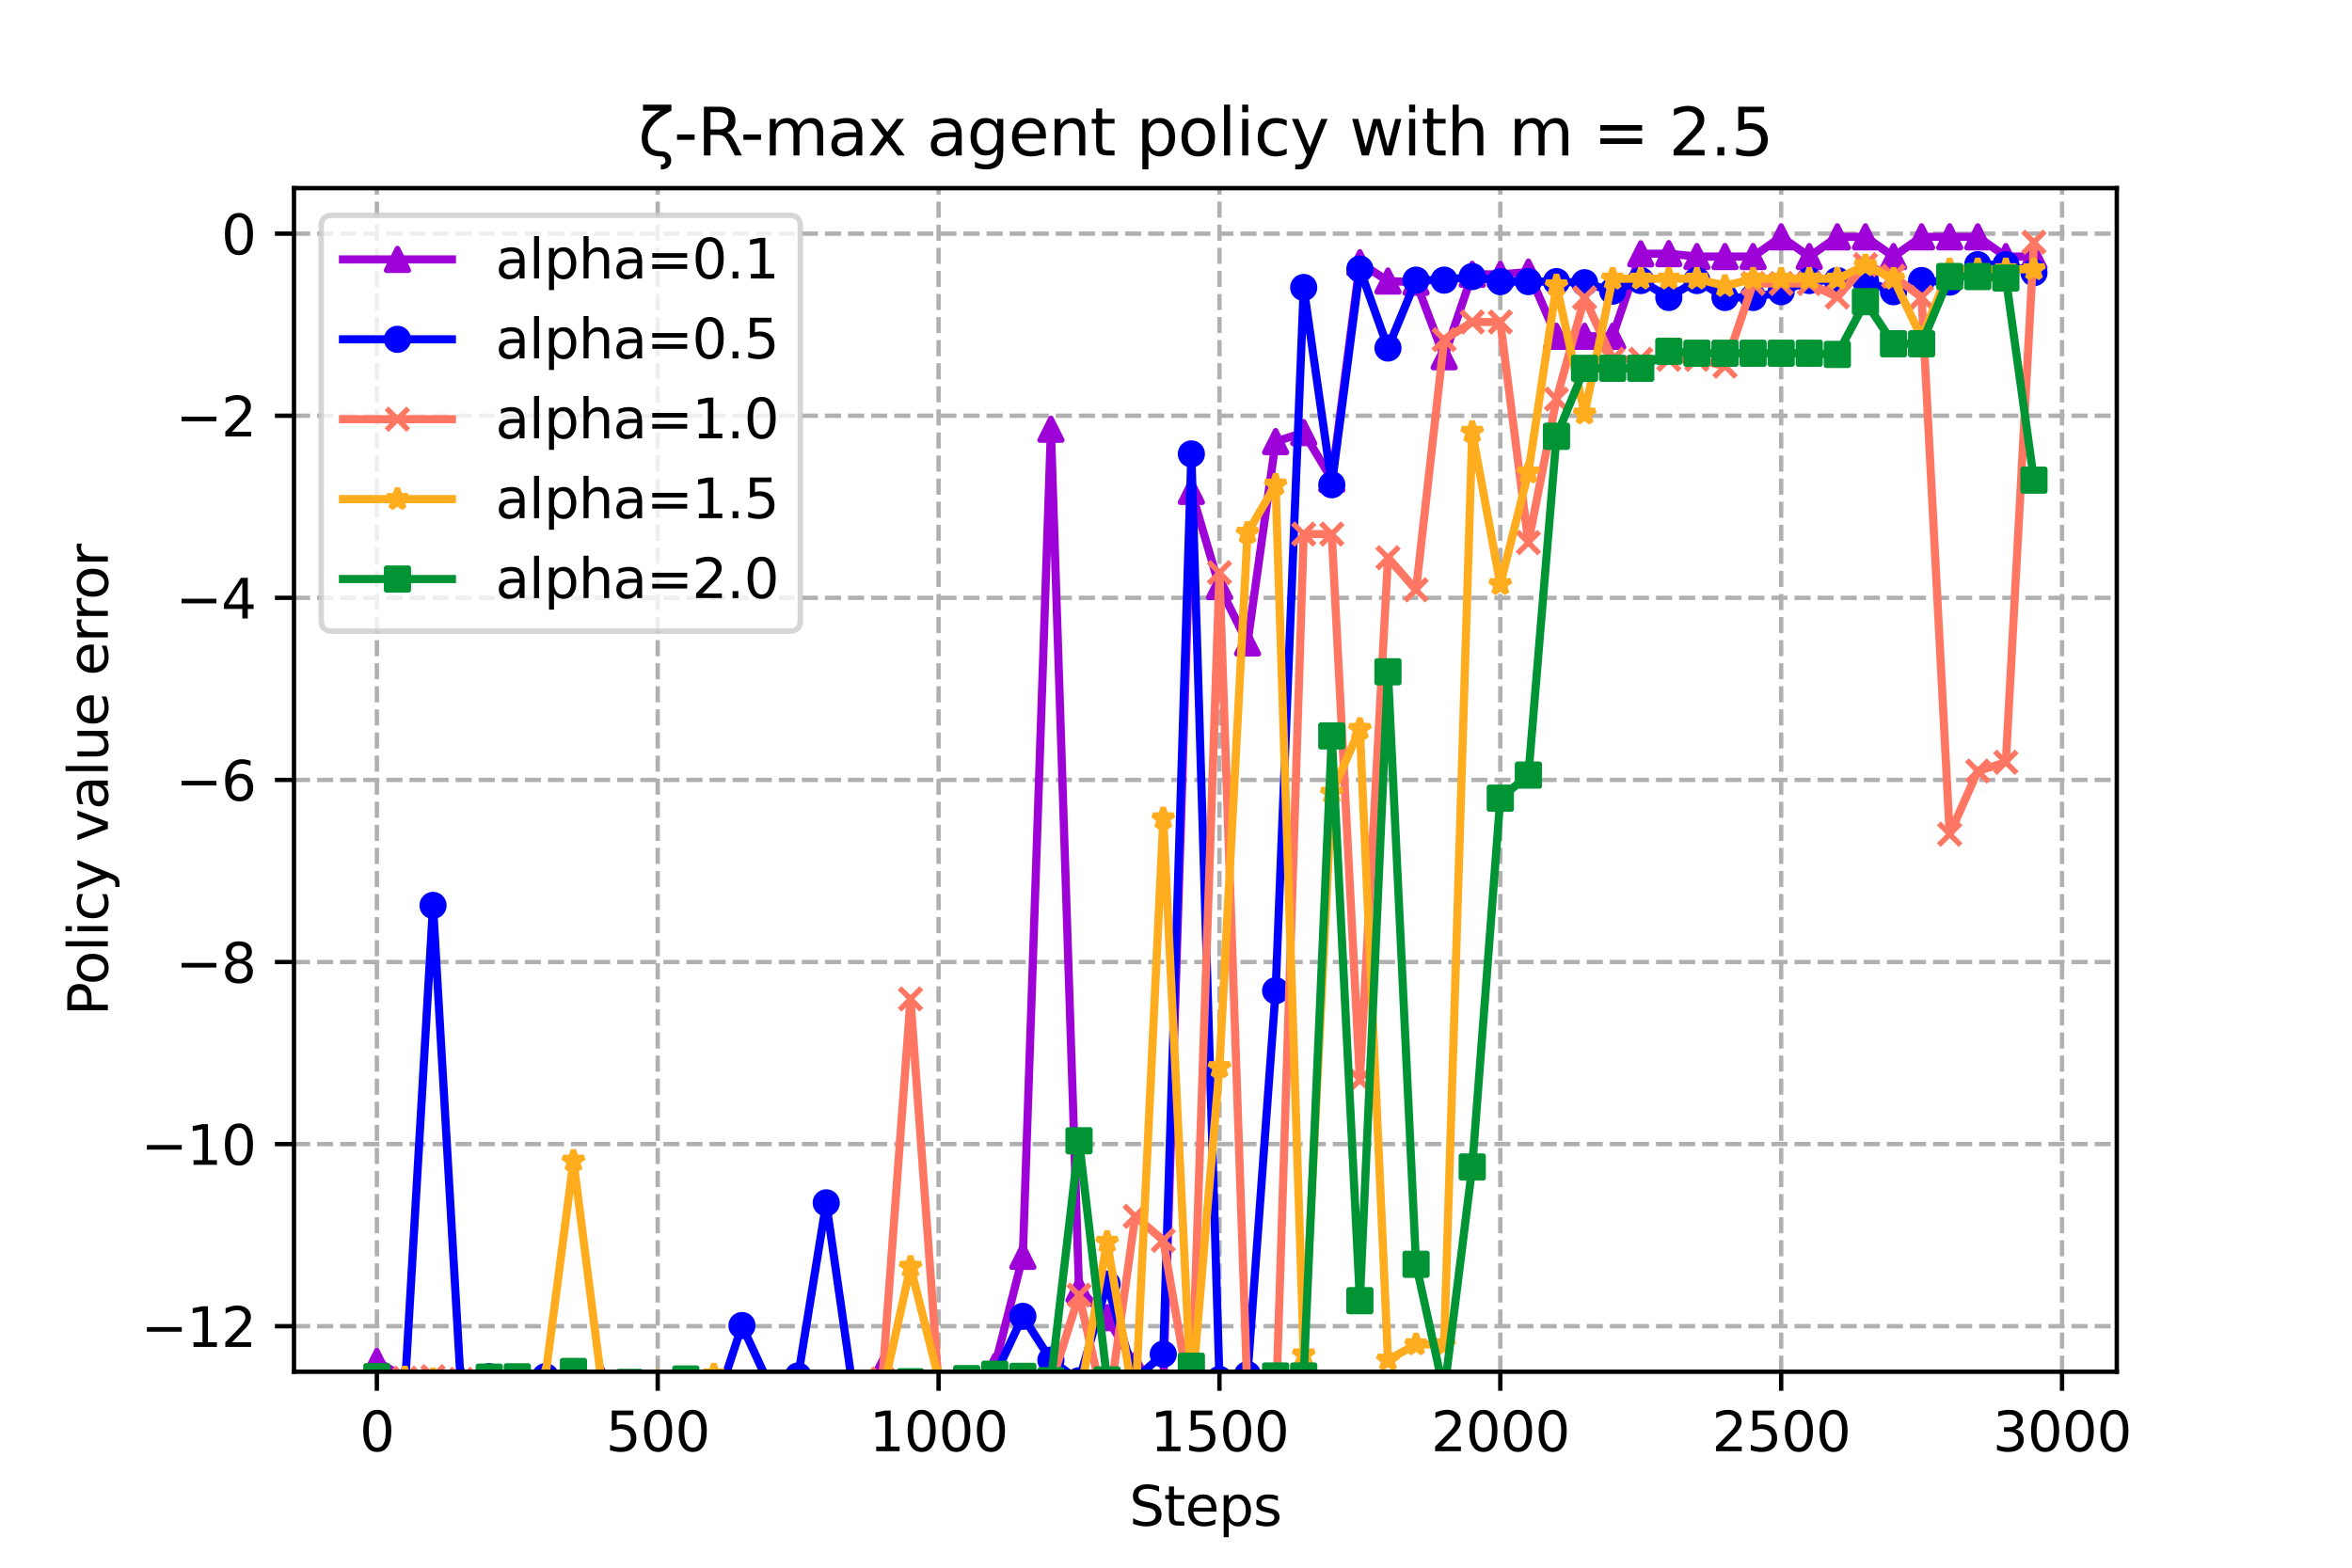 <?xml version="1.0" encoding="utf-8" standalone="no"?>
<!DOCTYPE svg PUBLIC "-//W3C//DTD SVG 1.1//EN"
  "http://www.w3.org/Graphics/SVG/1.1/DTD/svg11.dtd">
<svg xmlns:xlink="http://www.w3.org/1999/xlink" width="432pt" height="288pt" viewBox="0 0 432 288" xmlns="http://www.w3.org/2000/svg" version="1.1">
 <defs>
  <style type="text/css">*{stroke-linejoin: round; stroke-linecap: butt}</style>
 </defs>
 <g id="figure_1">
  <g id="patch_1">
   <path d="M 0 288 
L 432 288 
L 432 0 
L 0 0 
z
" style="fill: #ffffff"/>
  </g>
  <g id="axes_1">
   <g id="patch_2">
    <path d="M 54 252 
L 388.8 252 
L 388.8 34.56 
L 54 34.56 
z
" style="fill: #ffffff"/>
   </g>
   <g id="PolyCollection_1">
    <defs>
     <path id="m4c43d2ad82" d="M 69.218 -37.893 
L 69.218 -37.893 
L 74.377 -34.891 
L 79.536 -32.3 
L 84.694 -34.657 
L 89.853 -35.091 
L 95.012 -31.764 
L 100.17 -33.45 
L 105.329 -34.98 
L 110.488 -34.711 
L 115.647 -31.806 
L 120.805 -33.122 
L 125.964 -31.046 
L 131.123 -9.589 
L 136.281 -32.892 
L 141.44 -32.622 
L 146.599 -16.059 
L 151.757 -28.699 
L 156.916 -29.882 
L 162.075 -36.537 
L 167.234 -33.931 
L 172.392 -34.094 
L 177.551 -33.326 
L 182.71 -36.97 
L 187.868 -57.199 
L 193.027 -209.149 
L 198.186 -51.121 
L 203.345 -45.936 
L 208.503 -37.177 
L 213.662 -33.736 
L 218.821 -197.725 
L 223.979 -180.239 
L 229.138 -169.891 
L 234.297 -206.875 
L 239.455 -208.526 
L 244.614 -199.96 
L 249.773 -239.735 
L 254.932 -236.369 
L 260.09 -236.153 
L 265.249 -222.465 
L 270.408 -237.595 
L 275.566 -237.595 
L 280.725 -238.022 
L 285.884 -226.223 
L 291.043 -226.223 
L 296.201 -226.223 
L 301.36 -241.372 
L 306.519 -241.403 
L 311.677 -240.867 
L 316.836 -240.867 
L 321.995 -240.867 
L 327.153 -244.492 
L 332.312 -240.867 
L 337.471 -244.492 
L 342.63 -244.492 
L 347.788 -240.867 
L 352.947 -244.492 
L 358.106 -244.492 
L 363.264 -244.492 
L 368.423 -240.867 
L 373.582 -240.867 
L 373.582 -240.867 
L 373.582 -240.867 
L 368.423 -240.867 
L 363.264 -244.492 
L 358.106 -244.492 
L 352.947 -244.492 
L 347.788 -240.867 
L 342.63 -244.492 
L 337.471 -244.492 
L 332.312 -240.867 
L 327.153 -244.492 
L 321.995 -240.867 
L 316.836 -240.867 
L 311.677 -240.867 
L 306.519 -241.403 
L 301.36 -241.372 
L 296.201 -226.223 
L 291.043 -226.223 
L 285.884 -226.223 
L 280.725 -238.022 
L 275.566 -237.595 
L 270.408 -237.595 
L 265.249 -222.465 
L 260.09 -236.153 
L 254.932 -236.369 
L 249.773 -239.735 
L 244.614 -199.96 
L 239.455 -208.526 
L 234.297 -206.875 
L 229.138 -169.891 
L 223.979 -180.239 
L 218.821 -197.725 
L 213.662 -33.736 
L 208.503 -37.177 
L 203.345 -45.936 
L 198.186 -51.121 
L 193.027 -209.149 
L 187.868 -57.199 
L 182.71 -36.97 
L 177.551 -33.326 
L 172.392 -34.094 
L 167.234 -33.931 
L 162.075 -36.537 
L 156.916 -29.882 
L 151.757 -28.699 
L 146.599 -16.059 
L 141.44 -32.622 
L 136.281 -32.892 
L 131.123 -9.589 
L 125.964 -31.046 
L 120.805 -33.122 
L 115.647 -31.806 
L 110.488 -34.711 
L 105.329 -34.98 
L 100.17 -33.45 
L 95.012 -31.764 
L 89.853 -35.091 
L 84.694 -34.657 
L 79.536 -32.3 
L 74.377 -34.891 
L 69.218 -37.893 
z
" style="stroke: #9d02d7; stroke-opacity: 0.2"/>
    </defs>
    <g clip-path="url(#pf35fa0ab7b)">
     <use xlink:href="#m4c43d2ad82" x="0" y="288" style="fill: #9d02d7; fill-opacity: 0.2; stroke: #9d02d7; stroke-opacity: 0.2"/>
    </g>
   </g>
   <g id="PolyCollection_2">
    <defs>
     <path id="ma084722d92" d="M 69.218 -34.354 
L 69.218 -34.354 
L 74.377 -33.129 
L 79.536 -121.667 
L 84.694 -32.641 
L 89.853 -35.091 
L 95.012 -29.492 
L 100.17 -35.091 
L 105.329 -35.03 
L 110.488 -33.671 
L 115.647 -31.976 
L 120.805 -32.528 
L 125.964 -29.892 
L 131.123 -28.803 
L 136.281 -44.487 
L 141.44 -33.289 
L 146.599 -35.221 
L 151.757 -67.028 
L 156.916 -31.106 
L 162.075 -31.556 
L 167.234 -26.765 
L 172.392 -24.146 
L 177.551 -21.288 
L 182.71 -35.232 
L 187.868 -46.176 
L 193.027 -38.141 
L 198.186 -34.336 
L 203.345 -52.103 
L 208.503 -34.656 
L 213.662 -39.229 
L 218.821 -204.611 
L 223.979 -34.572 
L 229.138 -35.472 
L 234.297 -105.999 
L 239.455 -235.183 
L 244.614 -198.945 
L 249.773 -238.576 
L 254.932 -224.067 
L 260.09 -236.536 
L 265.249 -236.536 
L 270.408 -237.189 
L 275.566 -236.263 
L 280.725 -236.263 
L 285.884 -236.263 
L 291.043 -236.057 
L 296.201 -234.517 
L 301.36 -236.462 
L 306.519 -233.349 
L 311.677 -236.462 
L 316.836 -233.349 
L 321.995 -233.349 
L 327.153 -234.404 
L 332.312 -236.462 
L 337.471 -236.462 
L 342.63 -236.462 
L 347.788 -234.404 
L 352.947 -236.462 
L 358.106 -236.178 
L 363.264 -239.379 
L 368.423 -239.379 
L 373.582 -237.908 
L 373.582 -237.908 
L 373.582 -237.908 
L 368.423 -239.379 
L 363.264 -239.379 
L 358.106 -236.178 
L 352.947 -236.462 
L 347.788 -234.404 
L 342.63 -236.462 
L 337.471 -236.462 
L 332.312 -236.462 
L 327.153 -234.404 
L 321.995 -233.349 
L 316.836 -233.349 
L 311.677 -236.462 
L 306.519 -233.349 
L 301.36 -236.462 
L 296.201 -234.517 
L 291.043 -236.057 
L 285.884 -236.263 
L 280.725 -236.263 
L 275.566 -236.263 
L 270.408 -237.189 
L 265.249 -236.536 
L 260.09 -236.536 
L 254.932 -224.067 
L 249.773 -238.576 
L 244.614 -198.945 
L 239.455 -235.183 
L 234.297 -105.999 
L 229.138 -35.472 
L 223.979 -34.572 
L 218.821 -204.611 
L 213.662 -39.229 
L 208.503 -34.656 
L 203.345 -52.103 
L 198.186 -34.336 
L 193.027 -38.141 
L 187.868 -46.176 
L 182.71 -35.232 
L 177.551 -21.288 
L 172.392 -24.146 
L 167.234 -26.765 
L 162.075 -31.556 
L 156.916 -31.106 
L 151.757 -67.028 
L 146.599 -35.221 
L 141.44 -33.289 
L 136.281 -44.487 
L 131.123 -28.803 
L 125.964 -29.892 
L 120.805 -32.528 
L 115.647 -31.976 
L 110.488 -33.671 
L 105.329 -35.03 
L 100.17 -35.091 
L 95.012 -29.492 
L 89.853 -35.091 
L 84.694 -32.641 
L 79.536 -121.667 
L 74.377 -33.129 
L 69.218 -34.354 
z
" style="stroke: #0000ff; stroke-opacity: 0.2"/>
    </defs>
    <g clip-path="url(#pf35fa0ab7b)">
     <use xlink:href="#ma084722d92" x="0" y="288" style="fill: #0000ff; fill-opacity: 0.2; stroke: #0000ff; stroke-opacity: 0.2"/>
    </g>
   </g>
   <g id="PolyCollection_3">
    <defs>
     <path id="m872025c501" d="M 69.218 -30.724 
L 69.218 -30.724 
L 74.377 -34.8 
L 79.536 -35.091 
L 84.694 -34.608 
L 89.853 -24.809 
L 95.012 -35.091 
L 100.17 -25.65 
L 105.329 -33.564 
L 110.488 -33.678 
L 115.647 -32 
L 120.805 -31.548 
L 125.964 -33.669 
L 131.123 -29.778 
L 136.281 -31.979 
L 141.44 -31.654 
L 146.599 -27.744 
L 151.757 -29.752 
L 156.916 -13.706 
L 162.075 -34.681 
L 167.234 -104.482 
L 172.392 -33.6 
L 177.551 -34.574 
L 182.71 -31.331 
L 187.868 -31.424 
L 193.027 -33.65 
L 198.186 -50.072 
L 203.345 -27.52 
L 208.503 -64.553 
L 213.662 -60.141 
L 218.821 -30.13 
L 223.979 -182.797 
L 229.138 -31.34 
L 234.297 -27.5 
L 239.455 -189.886 
L 244.614 -189.886 
L 249.773 -89.602 
L 254.932 -185.537 
L 260.09 -179.641 
L 265.249 -225.606 
L 270.408 -228.845 
L 275.566 -228.845 
L 280.725 -188.319 
L 285.884 -214.665 
L 291.043 -233.29 
L 296.201 -221.989 
L 301.36 -221.989 
L 306.519 -221.989 
L 311.677 -221.989 
L 316.836 -220.733 
L 321.995 -235.914 
L 327.153 -235.914 
L 332.312 -235.914 
L 337.471 -233.43 
L 342.63 -239.391 
L 347.788 -237.255 
L 352.947 -233.382 
L 358.106 -134.743 
L 363.264 -146.354 
L 368.423 -147.962 
L 373.582 -243.501 
L 373.582 -243.501 
L 373.582 -243.501 
L 368.423 -147.962 
L 363.264 -146.354 
L 358.106 -134.743 
L 352.947 -233.382 
L 347.788 -237.255 
L 342.63 -239.391 
L 337.471 -233.43 
L 332.312 -235.914 
L 327.153 -235.914 
L 321.995 -235.914 
L 316.836 -220.733 
L 311.677 -221.989 
L 306.519 -221.989 
L 301.36 -221.989 
L 296.201 -221.989 
L 291.043 -233.29 
L 285.884 -214.665 
L 280.725 -188.319 
L 275.566 -228.845 
L 270.408 -228.845 
L 265.249 -225.606 
L 260.09 -179.641 
L 254.932 -185.537 
L 249.773 -89.602 
L 244.614 -189.886 
L 239.455 -189.886 
L 234.297 -27.5 
L 229.138 -31.34 
L 223.979 -182.797 
L 218.821 -30.13 
L 213.662 -60.141 
L 208.503 -64.553 
L 203.345 -27.52 
L 198.186 -50.072 
L 193.027 -33.65 
L 187.868 -31.424 
L 182.71 -31.331 
L 177.551 -34.574 
L 172.392 -33.6 
L 167.234 -104.482 
L 162.075 -34.681 
L 156.916 -13.706 
L 151.757 -29.752 
L 146.599 -27.744 
L 141.44 -31.654 
L 136.281 -31.979 
L 131.123 -29.778 
L 125.964 -33.669 
L 120.805 -31.548 
L 115.647 -32 
L 110.488 -33.678 
L 105.329 -33.564 
L 100.17 -25.65 
L 95.012 -35.091 
L 89.853 -24.809 
L 84.694 -34.608 
L 79.536 -35.091 
L 74.377 -34.8 
L 69.218 -30.724 
z
" style="stroke: #ff7763; stroke-opacity: 0.2"/>
    </defs>
    <g clip-path="url(#pf35fa0ab7b)">
     <use xlink:href="#m872025c501" x="0" y="288" style="fill: #ff7763; fill-opacity: 0.2; stroke: #ff7763; stroke-opacity: 0.2"/>
    </g>
   </g>
   <g id="PolyCollection_4">
    <defs>
     <path id="m6e2446a142" d="M 69.218 -33.245 
L 69.218 -33.245 
L 74.377 -34.951 
L 79.536 -34.619 
L 84.694 -31.688 
L 89.853 -35.077 
L 95.012 -31.21 
L 100.17 -35.098 
L 105.329 -74.749 
L 110.488 -34.098 
L 115.647 -32.211 
L 120.805 -34.317 
L 125.964 -32.751 
L 131.123 -35.482 
L 136.281 -26.128 
L 141.44 -31.431 
L 146.599 -31.78 
L 151.757 -30.228 
L 156.916 -31.597 
L 162.075 -31.952 
L 167.234 -55.276 
L 172.392 -34.755 
L 177.551 -33.533 
L 182.71 -33.248 
L 187.868 -31.542 
L 193.027 -33.034 
L 198.186 -30.658 
L 203.345 -59.847 
L 208.503 -29.442 
L 213.662 -137.652 
L 218.821 -31.002 
L 223.979 -91.944 
L 229.138 -190.108 
L 234.297 -198.956 
L 239.455 -39.17 
L 244.614 -142.349 
L 249.773 -154.084 
L 254.932 -38.199 
L 260.09 -41.011 
L 265.249 -41.002 
L 270.408 -208.633 
L 275.566 -180.67 
L 280.725 -201.195 
L 285.884 -235.57 
L 291.043 -212.016 
L 296.201 -236.798 
L 301.36 -236.798 
L 306.519 -236.798 
L 311.677 -236.798 
L 316.836 -235.462 
L 321.995 -236.798 
L 327.153 -236.798 
L 332.312 -236.798 
L 337.471 -236.798 
L 342.63 -239.251 
L 347.788 -236.798 
L 352.947 -225.931 
L 358.106 -238.525 
L 363.264 -238.525 
L 368.423 -238.525 
L 373.582 -238.525 
L 373.582 -238.525 
L 373.582 -238.525 
L 368.423 -238.525 
L 363.264 -238.525 
L 358.106 -238.525 
L 352.947 -225.931 
L 347.788 -236.798 
L 342.63 -239.251 
L 337.471 -236.798 
L 332.312 -236.798 
L 327.153 -236.798 
L 321.995 -236.798 
L 316.836 -235.462 
L 311.677 -236.798 
L 306.519 -236.798 
L 301.36 -236.798 
L 296.201 -236.798 
L 291.043 -212.016 
L 285.884 -235.57 
L 280.725 -201.195 
L 275.566 -180.67 
L 270.408 -208.633 
L 265.249 -41.002 
L 260.09 -41.011 
L 254.932 -38.199 
L 249.773 -154.084 
L 244.614 -142.349 
L 239.455 -39.17 
L 234.297 -198.956 
L 229.138 -190.108 
L 223.979 -91.944 
L 218.821 -31.002 
L 213.662 -137.652 
L 208.503 -29.442 
L 203.345 -59.847 
L 198.186 -30.658 
L 193.027 -33.034 
L 187.868 -31.542 
L 182.71 -33.248 
L 177.551 -33.533 
L 172.392 -34.755 
L 167.234 -55.276 
L 162.075 -31.952 
L 156.916 -31.597 
L 151.757 -30.228 
L 146.599 -31.78 
L 141.44 -31.431 
L 136.281 -26.128 
L 131.123 -35.482 
L 125.964 -32.751 
L 120.805 -34.317 
L 115.647 -32.211 
L 110.488 -34.098 
L 105.329 -74.749 
L 100.17 -35.098 
L 95.012 -31.21 
L 89.853 -35.077 
L 84.694 -31.688 
L 79.536 -34.619 
L 74.377 -34.951 
L 69.218 -33.245 
z
" style="stroke: #ffac1e; stroke-opacity: 0.2"/>
    </defs>
    <g clip-path="url(#pf35fa0ab7b)">
     <use xlink:href="#m6e2446a142" x="0" y="288" style="fill: #ffac1e; fill-opacity: 0.2; stroke: #ffac1e; stroke-opacity: 0.2"/>
    </g>
   </g>
   <g id="PolyCollection_5">
    <defs>
     <path id="m100cddefa5" d="M 69.218 -35.091 
L 69.218 -35.091 
L 74.377 -32.459 
L 79.536 -24.332 
L 84.694 -33.691 
L 89.853 -35.011 
L 95.012 -35.072 
L 100.17 -32.9 
L 105.329 -36.051 
L 110.488 -32.087 
L 115.647 -34.035 
L 120.805 -22.249 
L 125.964 -34.659 
L 131.123 -11.03 
L 136.281 -27.187 
L 141.44 -26.137 
L 146.599 -26.313 
L 151.757 -32.539 
L 156.916 -31.524 
L 162.075 -31.233 
L 167.234 -34.154 
L 172.392 -33.603 
L 177.551 -34.734 
L 182.71 -35.535 
L 187.868 -35.142 
L 193.027 -34.351 
L 198.186 -78.432 
L 203.345 -34.49 
L 208.503 -33.698 
L 213.662 -33.882 
L 218.821 -37.006 
L 223.979 -33.798 
L 229.138 -33.798 
L 234.297 -35.215 
L 239.455 -35.215 
L 244.614 -152.799 
L 249.773 -49.053 
L 254.932 -164.583 
L 260.09 -55.737 
L 265.249 -32.278 
L 270.408 -73.609 
L 275.566 -141.365 
L 280.725 -145.608 
L 285.884 -207.85 
L 291.043 -220.336 
L 296.201 -220.346 
L 301.36 -220.346 
L 306.519 -223.462 
L 311.677 -223.108 
L 316.836 -223.108 
L 321.995 -223.108 
L 327.153 -223.108 
L 332.312 -223.108 
L 337.471 -222.893 
L 342.63 -232.575 
L 347.788 -224.845 
L 352.947 -224.846 
L 358.106 -237.196 
L 363.264 -237.196 
L 368.423 -236.923 
L 373.582 -199.793 
L 373.582 -199.793 
L 373.582 -199.793 
L 368.423 -236.923 
L 363.264 -237.196 
L 358.106 -237.196 
L 352.947 -224.846 
L 347.788 -224.845 
L 342.63 -232.575 
L 337.471 -222.893 
L 332.312 -223.108 
L 327.153 -223.108 
L 321.995 -223.108 
L 316.836 -223.108 
L 311.677 -223.108 
L 306.519 -223.462 
L 301.36 -220.346 
L 296.201 -220.346 
L 291.043 -220.336 
L 285.884 -207.85 
L 280.725 -145.608 
L 275.566 -141.365 
L 270.408 -73.609 
L 265.249 -32.278 
L 260.09 -55.737 
L 254.932 -164.583 
L 249.773 -49.053 
L 244.614 -152.799 
L 239.455 -35.215 
L 234.297 -35.215 
L 229.138 -33.798 
L 223.979 -33.798 
L 218.821 -37.006 
L 213.662 -33.882 
L 208.503 -33.698 
L 203.345 -34.49 
L 198.186 -78.432 
L 193.027 -34.351 
L 187.868 -35.142 
L 182.71 -35.535 
L 177.551 -34.734 
L 172.392 -33.603 
L 167.234 -34.154 
L 162.075 -31.233 
L 156.916 -31.524 
L 151.757 -32.539 
L 146.599 -26.313 
L 141.44 -26.137 
L 136.281 -27.187 
L 131.123 -11.03 
L 125.964 -34.659 
L 120.805 -22.249 
L 115.647 -34.035 
L 110.488 -32.087 
L 105.329 -36.051 
L 100.17 -32.9 
L 95.012 -35.072 
L 89.853 -35.011 
L 84.694 -33.691 
L 79.536 -24.332 
L 74.377 -32.459 
L 69.218 -35.091 
z
" style="stroke: #009435; stroke-opacity: 0.2"/>
    </defs>
    <g clip-path="url(#pf35fa0ab7b)">
     <use xlink:href="#m100cddefa5" x="0" y="288" style="fill: #009435; fill-opacity: 0.2; stroke: #009435; stroke-opacity: 0.2"/>
    </g>
   </g>
   <g id="matplotlib.axis_1">
    <g id="xtick_1">
     <g id="line2d_1">
      <path d="M 69.218 252 
L 69.218 34.56 
" clip-path="url(#pf35fa0ab7b)" style="fill: none; stroke-dasharray: 2.96,1.28; stroke-dashoffset: 0; stroke: #b0b0b0; stroke-width: 0.8"/>
     </g>
     <g id="line2d_2">
      <defs>
       <path id="m4debaf9fea" d="M 0 0 
L 0 3.5 
" style="stroke: #000000; stroke-width: 0.8"/>
      </defs>
      <g>
       <use xlink:href="#m4debaf9fea" x="69.218" y="252" style="stroke: #000000; stroke-width: 0.8"/>
      </g>
     </g>
     <g id="text_1">
      <!-- 0 -->
      <g transform="translate(66.037 266.598)scale(0.1 -0.1)">
       <defs>
        <path id="DejaVuSans-30" d="M 2034 4250 
Q 1547 4250 1301 3770 
Q 1056 3291 1056 2328 
Q 1056 1369 1301 889 
Q 1547 409 2034 409 
Q 2525 409 2770 889 
Q 3016 1369 3016 2328 
Q 3016 3291 2770 3770 
Q 2525 4250 2034 4250 
z
M 2034 4750 
Q 2819 4750 3233 4129 
Q 3647 3509 3647 2328 
Q 3647 1150 3233 529 
Q 2819 -91 2034 -91 
Q 1250 -91 836 529 
Q 422 1150 422 2328 
Q 422 3509 836 4129 
Q 1250 4750 2034 4750 
z
" transform="scale(0.016)"/>
       </defs>
       <use xlink:href="#DejaVuSans-30"/>
      </g>
     </g>
    </g>
    <g id="xtick_2">
     <g id="line2d_3">
      <path d="M 120.805 252 
L 120.805 34.56 
" clip-path="url(#pf35fa0ab7b)" style="fill: none; stroke-dasharray: 2.96,1.28; stroke-dashoffset: 0; stroke: #b0b0b0; stroke-width: 0.8"/>
     </g>
     <g id="line2d_4">
      <g>
       <use xlink:href="#m4debaf9fea" x="120.805" y="252" style="stroke: #000000; stroke-width: 0.8"/>
      </g>
     </g>
     <g id="text_2">
      <!-- 500 -->
      <g transform="translate(111.261 266.598)scale(0.1 -0.1)">
       <defs>
        <path id="DejaVuSans-35" d="M 691 4666 
L 3169 4666 
L 3169 4134 
L 1269 4134 
L 1269 2991 
Q 1406 3038 1543 3061 
Q 1681 3084 1819 3084 
Q 2600 3084 3056 2656 
Q 3513 2228 3513 1497 
Q 3513 744 3044 326 
Q 2575 -91 1722 -91 
Q 1428 -91 1123 -41 
Q 819 9 494 109 
L 494 744 
Q 775 591 1075 516 
Q 1375 441 1709 441 
Q 2250 441 2565 725 
Q 2881 1009 2881 1497 
Q 2881 1984 2565 2268 
Q 2250 2553 1709 2553 
Q 1456 2553 1204 2497 
Q 953 2441 691 2322 
L 691 4666 
z
" transform="scale(0.016)"/>
       </defs>
       <use xlink:href="#DejaVuSans-35"/>
       <use xlink:href="#DejaVuSans-30" x="63.623"/>
       <use xlink:href="#DejaVuSans-30" x="127.246"/>
      </g>
     </g>
    </g>
    <g id="xtick_3">
     <g id="line2d_5">
      <path d="M 172.392 252 
L 172.392 34.56 
" clip-path="url(#pf35fa0ab7b)" style="fill: none; stroke-dasharray: 2.96,1.28; stroke-dashoffset: 0; stroke: #b0b0b0; stroke-width: 0.8"/>
     </g>
     <g id="line2d_6">
      <g>
       <use xlink:href="#m4debaf9fea" x="172.392" y="252" style="stroke: #000000; stroke-width: 0.8"/>
      </g>
     </g>
     <g id="text_3">
      <!-- 1000 -->
      <g transform="translate(159.667 266.598)scale(0.1 -0.1)">
       <defs>
        <path id="DejaVuSans-31" d="M 794 531 
L 1825 531 
L 1825 4091 
L 703 3866 
L 703 4441 
L 1819 4666 
L 2450 4666 
L 2450 531 
L 3481 531 
L 3481 0 
L 794 0 
L 794 531 
z
" transform="scale(0.016)"/>
       </defs>
       <use xlink:href="#DejaVuSans-31"/>
       <use xlink:href="#DejaVuSans-30" x="63.623"/>
       <use xlink:href="#DejaVuSans-30" x="127.246"/>
       <use xlink:href="#DejaVuSans-30" x="190.869"/>
      </g>
     </g>
    </g>
    <g id="xtick_4">
     <g id="line2d_7">
      <path d="M 223.979 252 
L 223.979 34.56 
" clip-path="url(#pf35fa0ab7b)" style="fill: none; stroke-dasharray: 2.96,1.28; stroke-dashoffset: 0; stroke: #b0b0b0; stroke-width: 0.8"/>
     </g>
     <g id="line2d_8">
      <g>
       <use xlink:href="#m4debaf9fea" x="223.979" y="252" style="stroke: #000000; stroke-width: 0.8"/>
      </g>
     </g>
     <g id="text_4">
      <!-- 1500 -->
      <g transform="translate(211.254 266.598)scale(0.1 -0.1)">
       <use xlink:href="#DejaVuSans-31"/>
       <use xlink:href="#DejaVuSans-35" x="63.623"/>
       <use xlink:href="#DejaVuSans-30" x="127.246"/>
       <use xlink:href="#DejaVuSans-30" x="190.869"/>
      </g>
     </g>
    </g>
    <g id="xtick_5">
     <g id="line2d_9">
      <path d="M 275.566 252 
L 275.566 34.56 
" clip-path="url(#pf35fa0ab7b)" style="fill: none; stroke-dasharray: 2.96,1.28; stroke-dashoffset: 0; stroke: #b0b0b0; stroke-width: 0.8"/>
     </g>
     <g id="line2d_10">
      <g>
       <use xlink:href="#m4debaf9fea" x="275.566" y="252" style="stroke: #000000; stroke-width: 0.8"/>
      </g>
     </g>
     <g id="text_5">
      <!-- 2000 -->
      <g transform="translate(262.841 266.598)scale(0.1 -0.1)">
       <defs>
        <path id="DejaVuSans-32" d="M 1228 531 
L 3431 531 
L 3431 0 
L 469 0 
L 469 531 
Q 828 903 1448 1529 
Q 2069 2156 2228 2338 
Q 2531 2678 2651 2914 
Q 2772 3150 2772 3378 
Q 2772 3750 2511 3984 
Q 2250 4219 1831 4219 
Q 1534 4219 1204 4116 
Q 875 4013 500 3803 
L 500 4441 
Q 881 4594 1212 4672 
Q 1544 4750 1819 4750 
Q 2544 4750 2975 4387 
Q 3406 4025 3406 3419 
Q 3406 3131 3298 2873 
Q 3191 2616 2906 2266 
Q 2828 2175 2409 1742 
Q 1991 1309 1228 531 
z
" transform="scale(0.016)"/>
       </defs>
       <use xlink:href="#DejaVuSans-32"/>
       <use xlink:href="#DejaVuSans-30" x="63.623"/>
       <use xlink:href="#DejaVuSans-30" x="127.246"/>
       <use xlink:href="#DejaVuSans-30" x="190.869"/>
      </g>
     </g>
    </g>
    <g id="xtick_6">
     <g id="line2d_11">
      <path d="M 327.153 252 
L 327.153 34.56 
" clip-path="url(#pf35fa0ab7b)" style="fill: none; stroke-dasharray: 2.96,1.28; stroke-dashoffset: 0; stroke: #b0b0b0; stroke-width: 0.8"/>
     </g>
     <g id="line2d_12">
      <g>
       <use xlink:href="#m4debaf9fea" x="327.153" y="252" style="stroke: #000000; stroke-width: 0.8"/>
      </g>
     </g>
     <g id="text_6">
      <!-- 2500 -->
      <g transform="translate(314.428 266.598)scale(0.1 -0.1)">
       <use xlink:href="#DejaVuSans-32"/>
       <use xlink:href="#DejaVuSans-35" x="63.623"/>
       <use xlink:href="#DejaVuSans-30" x="127.246"/>
       <use xlink:href="#DejaVuSans-30" x="190.869"/>
      </g>
     </g>
    </g>
    <g id="xtick_7">
     <g id="line2d_13">
      <path d="M 378.741 252 
L 378.741 34.56 
" clip-path="url(#pf35fa0ab7b)" style="fill: none; stroke-dasharray: 2.96,1.28; stroke-dashoffset: 0; stroke: #b0b0b0; stroke-width: 0.8"/>
     </g>
     <g id="line2d_14">
      <g>
       <use xlink:href="#m4debaf9fea" x="378.741" y="252" style="stroke: #000000; stroke-width: 0.8"/>
      </g>
     </g>
     <g id="text_7">
      <!-- 3000 -->
      <g transform="translate(366.016 266.598)scale(0.1 -0.1)">
       <defs>
        <path id="DejaVuSans-33" d="M 2597 2516 
Q 3050 2419 3304 2112 
Q 3559 1806 3559 1356 
Q 3559 666 3084 287 
Q 2609 -91 1734 -91 
Q 1441 -91 1130 -33 
Q 819 25 488 141 
L 488 750 
Q 750 597 1062 519 
Q 1375 441 1716 441 
Q 2309 441 2620 675 
Q 2931 909 2931 1356 
Q 2931 1769 2642 2001 
Q 2353 2234 1838 2234 
L 1294 2234 
L 1294 2753 
L 1863 2753 
Q 2328 2753 2575 2939 
Q 2822 3125 2822 3475 
Q 2822 3834 2567 4026 
Q 2313 4219 1838 4219 
Q 1578 4219 1281 4162 
Q 984 4106 628 3988 
L 628 4550 
Q 988 4650 1302 4700 
Q 1616 4750 1894 4750 
Q 2613 4750 3031 4423 
Q 3450 4097 3450 3541 
Q 3450 3153 3228 2886 
Q 3006 2619 2597 2516 
z
" transform="scale(0.016)"/>
       </defs>
       <use xlink:href="#DejaVuSans-33"/>
       <use xlink:href="#DejaVuSans-30" x="63.623"/>
       <use xlink:href="#DejaVuSans-30" x="127.246"/>
       <use xlink:href="#DejaVuSans-30" x="190.869"/>
      </g>
     </g>
    </g>
    <g id="text_8">
     <!-- Steps -->
     <g transform="translate(207.41 280.277)scale(0.1 -0.1)">
      <defs>
       <path id="DejaVuSans-53" d="M 3425 4513 
L 3425 3897 
Q 3066 4069 2747 4153 
Q 2428 4238 2131 4238 
Q 1616 4238 1336 4038 
Q 1056 3838 1056 3469 
Q 1056 3159 1242 3001 
Q 1428 2844 1947 2747 
L 2328 2669 
Q 3034 2534 3370 2195 
Q 3706 1856 3706 1288 
Q 3706 609 3251 259 
Q 2797 -91 1919 -91 
Q 1588 -91 1214 -16 
Q 841 59 441 206 
L 441 856 
Q 825 641 1194 531 
Q 1563 422 1919 422 
Q 2459 422 2753 634 
Q 3047 847 3047 1241 
Q 3047 1584 2836 1778 
Q 2625 1972 2144 2069 
L 1759 2144 
Q 1053 2284 737 2584 
Q 422 2884 422 3419 
Q 422 4038 858 4394 
Q 1294 4750 2059 4750 
Q 2388 4750 2728 4690 
Q 3069 4631 3425 4513 
z
" transform="scale(0.016)"/>
       <path id="DejaVuSans-74" d="M 1172 4494 
L 1172 3500 
L 2356 3500 
L 2356 3053 
L 1172 3053 
L 1172 1153 
Q 1172 725 1289 603 
Q 1406 481 1766 481 
L 2356 481 
L 2356 0 
L 1766 0 
Q 1100 0 847 248 
Q 594 497 594 1153 
L 594 3053 
L 172 3053 
L 172 3500 
L 594 3500 
L 594 4494 
L 1172 4494 
z
" transform="scale(0.016)"/>
       <path id="DejaVuSans-65" d="M 3597 1894 
L 3597 1613 
L 953 1613 
Q 991 1019 1311 708 
Q 1631 397 2203 397 
Q 2534 397 2845 478 
Q 3156 559 3463 722 
L 3463 178 
Q 3153 47 2828 -22 
Q 2503 -91 2169 -91 
Q 1331 -91 842 396 
Q 353 884 353 1716 
Q 353 2575 817 3079 
Q 1281 3584 2069 3584 
Q 2775 3584 3186 3129 
Q 3597 2675 3597 1894 
z
M 3022 2063 
Q 3016 2534 2758 2815 
Q 2500 3097 2075 3097 
Q 1594 3097 1305 2825 
Q 1016 2553 972 2059 
L 3022 2063 
z
" transform="scale(0.016)"/>
       <path id="DejaVuSans-70" d="M 1159 525 
L 1159 -1331 
L 581 -1331 
L 581 3500 
L 1159 3500 
L 1159 2969 
Q 1341 3281 1617 3432 
Q 1894 3584 2278 3584 
Q 2916 3584 3314 3078 
Q 3713 2572 3713 1747 
Q 3713 922 3314 415 
Q 2916 -91 2278 -91 
Q 1894 -91 1617 61 
Q 1341 213 1159 525 
z
M 3116 1747 
Q 3116 2381 2855 2742 
Q 2594 3103 2138 3103 
Q 1681 3103 1420 2742 
Q 1159 2381 1159 1747 
Q 1159 1113 1420 752 
Q 1681 391 2138 391 
Q 2594 391 2855 752 
Q 3116 1113 3116 1747 
z
" transform="scale(0.016)"/>
       <path id="DejaVuSans-73" d="M 2834 3397 
L 2834 2853 
Q 2591 2978 2328 3040 
Q 2066 3103 1784 3103 
Q 1356 3103 1142 2972 
Q 928 2841 928 2578 
Q 928 2378 1081 2264 
Q 1234 2150 1697 2047 
L 1894 2003 
Q 2506 1872 2764 1633 
Q 3022 1394 3022 966 
Q 3022 478 2636 193 
Q 2250 -91 1575 -91 
Q 1294 -91 989 -36 
Q 684 19 347 128 
L 347 722 
Q 666 556 975 473 
Q 1284 391 1588 391 
Q 1994 391 2212 530 
Q 2431 669 2431 922 
Q 2431 1156 2273 1281 
Q 2116 1406 1581 1522 
L 1381 1569 
Q 847 1681 609 1914 
Q 372 2147 372 2553 
Q 372 3047 722 3315 
Q 1072 3584 1716 3584 
Q 2034 3584 2315 3537 
Q 2597 3491 2834 3397 
z
" transform="scale(0.016)"/>
      </defs>
      <use xlink:href="#DejaVuSans-53"/>
      <use xlink:href="#DejaVuSans-74" x="63.477"/>
      <use xlink:href="#DejaVuSans-65" x="102.686"/>
      <use xlink:href="#DejaVuSans-70" x="164.209"/>
      <use xlink:href="#DejaVuSans-73" x="227.686"/>
     </g>
    </g>
   </g>
   <g id="matplotlib.axis_2">
    <g id="ytick_1">
     <g id="line2d_15">
      <path d="M 54 243.637 
L 388.8 243.637 
" clip-path="url(#pf35fa0ab7b)" style="fill: none; stroke-dasharray: 2.96,1.28; stroke-dashoffset: 0; stroke: #b0b0b0; stroke-width: 0.8"/>
     </g>
     <g id="line2d_16">
      <defs>
       <path id="m37f5a9bc3b" d="M 0 0 
L -3.5 0 
" style="stroke: #000000; stroke-width: 0.8"/>
      </defs>
      <g>
       <use xlink:href="#m37f5a9bc3b" x="54" y="243.637" style="stroke: #000000; stroke-width: 0.8"/>
      </g>
     </g>
     <g id="text_9">
      <!-- −12 -->
      <g transform="translate(25.895 247.436)scale(0.1 -0.1)">
       <defs>
        <path id="DejaVuSans-2212" d="M 678 2272 
L 4684 2272 
L 4684 1741 
L 678 1741 
L 678 2272 
z
" transform="scale(0.016)"/>
       </defs>
       <use xlink:href="#DejaVuSans-2212"/>
       <use xlink:href="#DejaVuSans-31" x="83.789"/>
       <use xlink:href="#DejaVuSans-32" x="147.412"/>
      </g>
     </g>
    </g>
    <g id="ytick_2">
     <g id="line2d_17">
      <path d="M 54 210.185 
L 388.8 210.185 
" clip-path="url(#pf35fa0ab7b)" style="fill: none; stroke-dasharray: 2.96,1.28; stroke-dashoffset: 0; stroke: #b0b0b0; stroke-width: 0.8"/>
     </g>
     <g id="line2d_18">
      <g>
       <use xlink:href="#m37f5a9bc3b" x="54" y="210.185" style="stroke: #000000; stroke-width: 0.8"/>
      </g>
     </g>
     <g id="text_10">
      <!-- −10 -->
      <g transform="translate(25.895 213.984)scale(0.1 -0.1)">
       <use xlink:href="#DejaVuSans-2212"/>
       <use xlink:href="#DejaVuSans-31" x="83.789"/>
       <use xlink:href="#DejaVuSans-30" x="147.412"/>
      </g>
     </g>
    </g>
    <g id="ytick_3">
     <g id="line2d_19">
      <path d="M 54 176.732 
L 388.8 176.732 
" clip-path="url(#pf35fa0ab7b)" style="fill: none; stroke-dasharray: 2.96,1.28; stroke-dashoffset: 0; stroke: #b0b0b0; stroke-width: 0.8"/>
     </g>
     <g id="line2d_20">
      <g>
       <use xlink:href="#m37f5a9bc3b" x="54" y="176.732" style="stroke: #000000; stroke-width: 0.8"/>
      </g>
     </g>
     <g id="text_11">
      <!-- −8 -->
      <g transform="translate(32.258 180.532)scale(0.1 -0.1)">
       <defs>
        <path id="DejaVuSans-38" d="M 2034 2216 
Q 1584 2216 1326 1975 
Q 1069 1734 1069 1313 
Q 1069 891 1326 650 
Q 1584 409 2034 409 
Q 2484 409 2743 651 
Q 3003 894 3003 1313 
Q 3003 1734 2745 1975 
Q 2488 2216 2034 2216 
z
M 1403 2484 
Q 997 2584 770 2862 
Q 544 3141 544 3541 
Q 544 4100 942 4425 
Q 1341 4750 2034 4750 
Q 2731 4750 3128 4425 
Q 3525 4100 3525 3541 
Q 3525 3141 3298 2862 
Q 3072 2584 2669 2484 
Q 3125 2378 3379 2068 
Q 3634 1759 3634 1313 
Q 3634 634 3220 271 
Q 2806 -91 2034 -91 
Q 1263 -91 848 271 
Q 434 634 434 1313 
Q 434 1759 690 2068 
Q 947 2378 1403 2484 
z
M 1172 3481 
Q 1172 3119 1398 2916 
Q 1625 2713 2034 2713 
Q 2441 2713 2670 2916 
Q 2900 3119 2900 3481 
Q 2900 3844 2670 4047 
Q 2441 4250 2034 4250 
Q 1625 4250 1398 4047 
Q 1172 3844 1172 3481 
z
" transform="scale(0.016)"/>
       </defs>
       <use xlink:href="#DejaVuSans-2212"/>
       <use xlink:href="#DejaVuSans-38" x="83.789"/>
      </g>
     </g>
    </g>
    <g id="ytick_4">
     <g id="line2d_21">
      <path d="M 54 143.28 
L 388.8 143.28 
" clip-path="url(#pf35fa0ab7b)" style="fill: none; stroke-dasharray: 2.96,1.28; stroke-dashoffset: 0; stroke: #b0b0b0; stroke-width: 0.8"/>
     </g>
     <g id="line2d_22">
      <g>
       <use xlink:href="#m37f5a9bc3b" x="54" y="143.28" style="stroke: #000000; stroke-width: 0.8"/>
      </g>
     </g>
     <g id="text_12">
      <!-- −6 -->
      <g transform="translate(32.258 147.079)scale(0.1 -0.1)">
       <defs>
        <path id="DejaVuSans-36" d="M 2113 2584 
Q 1688 2584 1439 2293 
Q 1191 2003 1191 1497 
Q 1191 994 1439 701 
Q 1688 409 2113 409 
Q 2538 409 2786 701 
Q 3034 994 3034 1497 
Q 3034 2003 2786 2293 
Q 2538 2584 2113 2584 
z
M 3366 4563 
L 3366 3988 
Q 3128 4100 2886 4159 
Q 2644 4219 2406 4219 
Q 1781 4219 1451 3797 
Q 1122 3375 1075 2522 
Q 1259 2794 1537 2939 
Q 1816 3084 2150 3084 
Q 2853 3084 3261 2657 
Q 3669 2231 3669 1497 
Q 3669 778 3244 343 
Q 2819 -91 2113 -91 
Q 1303 -91 875 529 
Q 447 1150 447 2328 
Q 447 3434 972 4092 
Q 1497 4750 2381 4750 
Q 2619 4750 2861 4703 
Q 3103 4656 3366 4563 
z
" transform="scale(0.016)"/>
       </defs>
       <use xlink:href="#DejaVuSans-2212"/>
       <use xlink:href="#DejaVuSans-36" x="83.789"/>
      </g>
     </g>
    </g>
    <g id="ytick_5">
     <g id="line2d_23">
      <path d="M 54 109.828 
L 388.8 109.828 
" clip-path="url(#pf35fa0ab7b)" style="fill: none; stroke-dasharray: 2.96,1.28; stroke-dashoffset: 0; stroke: #b0b0b0; stroke-width: 0.8"/>
     </g>
     <g id="line2d_24">
      <g>
       <use xlink:href="#m37f5a9bc3b" x="54" y="109.828" style="stroke: #000000; stroke-width: 0.8"/>
      </g>
     </g>
     <g id="text_13">
      <!-- −4 -->
      <g transform="translate(32.258 113.627)scale(0.1 -0.1)">
       <defs>
        <path id="DejaVuSans-34" d="M 2419 4116 
L 825 1625 
L 2419 1625 
L 2419 4116 
z
M 2253 4666 
L 3047 4666 
L 3047 1625 
L 3713 1625 
L 3713 1100 
L 3047 1100 
L 3047 0 
L 2419 0 
L 2419 1100 
L 313 1100 
L 313 1709 
L 2253 4666 
z
" transform="scale(0.016)"/>
       </defs>
       <use xlink:href="#DejaVuSans-2212"/>
       <use xlink:href="#DejaVuSans-34" x="83.789"/>
      </g>
     </g>
    </g>
    <g id="ytick_6">
     <g id="line2d_25">
      <path d="M 54 76.375 
L 388.8 76.375 
" clip-path="url(#pf35fa0ab7b)" style="fill: none; stroke-dasharray: 2.96,1.28; stroke-dashoffset: 0; stroke: #b0b0b0; stroke-width: 0.8"/>
     </g>
     <g id="line2d_26">
      <g>
       <use xlink:href="#m37f5a9bc3b" x="54" y="76.375" style="stroke: #000000; stroke-width: 0.8"/>
      </g>
     </g>
     <g id="text_14">
      <!-- −2 -->
      <g transform="translate(32.258 80.175)scale(0.1 -0.1)">
       <use xlink:href="#DejaVuSans-2212"/>
       <use xlink:href="#DejaVuSans-32" x="83.789"/>
      </g>
     </g>
    </g>
    <g id="ytick_7">
     <g id="line2d_27">
      <path d="M 54 42.923 
L 388.8 42.923 
" clip-path="url(#pf35fa0ab7b)" style="fill: none; stroke-dasharray: 2.96,1.28; stroke-dashoffset: 0; stroke: #b0b0b0; stroke-width: 0.8"/>
     </g>
     <g id="line2d_28">
      <g>
       <use xlink:href="#m37f5a9bc3b" x="54" y="42.923" style="stroke: #000000; stroke-width: 0.8"/>
      </g>
     </g>
     <g id="text_15">
      <!-- 0 -->
      <g transform="translate(40.638 46.722)scale(0.1 -0.1)">
       <use xlink:href="#DejaVuSans-30"/>
      </g>
     </g>
    </g>
    <g id="text_16">
     <!-- Policy value error -->
     <g transform="translate(19.816 186.598)rotate(-90)scale(0.1 -0.1)">
      <defs>
       <path id="DejaVuSans-50" d="M 1259 4147 
L 1259 2394 
L 2053 2394 
Q 2494 2394 2734 2622 
Q 2975 2850 2975 3272 
Q 2975 3691 2734 3919 
Q 2494 4147 2053 4147 
L 1259 4147 
z
M 628 4666 
L 2053 4666 
Q 2838 4666 3239 4311 
Q 3641 3956 3641 3272 
Q 3641 2581 3239 2228 
Q 2838 1875 2053 1875 
L 1259 1875 
L 1259 0 
L 628 0 
L 628 4666 
z
" transform="scale(0.016)"/>
       <path id="DejaVuSans-6f" d="M 1959 3097 
Q 1497 3097 1228 2736 
Q 959 2375 959 1747 
Q 959 1119 1226 758 
Q 1494 397 1959 397 
Q 2419 397 2687 759 
Q 2956 1122 2956 1747 
Q 2956 2369 2687 2733 
Q 2419 3097 1959 3097 
z
M 1959 3584 
Q 2709 3584 3137 3096 
Q 3566 2609 3566 1747 
Q 3566 888 3137 398 
Q 2709 -91 1959 -91 
Q 1206 -91 779 398 
Q 353 888 353 1747 
Q 353 2609 779 3096 
Q 1206 3584 1959 3584 
z
" transform="scale(0.016)"/>
       <path id="DejaVuSans-6c" d="M 603 4863 
L 1178 4863 
L 1178 0 
L 603 0 
L 603 4863 
z
" transform="scale(0.016)"/>
       <path id="DejaVuSans-69" d="M 603 3500 
L 1178 3500 
L 1178 0 
L 603 0 
L 603 3500 
z
M 603 4863 
L 1178 4863 
L 1178 4134 
L 603 4134 
L 603 4863 
z
" transform="scale(0.016)"/>
       <path id="DejaVuSans-63" d="M 3122 3366 
L 3122 2828 
Q 2878 2963 2633 3030 
Q 2388 3097 2138 3097 
Q 1578 3097 1268 2742 
Q 959 2388 959 1747 
Q 959 1106 1268 751 
Q 1578 397 2138 397 
Q 2388 397 2633 464 
Q 2878 531 3122 666 
L 3122 134 
Q 2881 22 2623 -34 
Q 2366 -91 2075 -91 
Q 1284 -91 818 406 
Q 353 903 353 1747 
Q 353 2603 823 3093 
Q 1294 3584 2113 3584 
Q 2378 3584 2631 3529 
Q 2884 3475 3122 3366 
z
" transform="scale(0.016)"/>
       <path id="DejaVuSans-79" d="M 2059 -325 
Q 1816 -950 1584 -1140 
Q 1353 -1331 966 -1331 
L 506 -1331 
L 506 -850 
L 844 -850 
Q 1081 -850 1212 -737 
Q 1344 -625 1503 -206 
L 1606 56 
L 191 3500 
L 800 3500 
L 1894 763 
L 2988 3500 
L 3597 3500 
L 2059 -325 
z
" transform="scale(0.016)"/>
       <path id="DejaVuSans-20" transform="scale(0.016)"/>
       <path id="DejaVuSans-76" d="M 191 3500 
L 800 3500 
L 1894 563 
L 2988 3500 
L 3597 3500 
L 2284 0 
L 1503 0 
L 191 3500 
z
" transform="scale(0.016)"/>
       <path id="DejaVuSans-61" d="M 2194 1759 
Q 1497 1759 1228 1600 
Q 959 1441 959 1056 
Q 959 750 1161 570 
Q 1363 391 1709 391 
Q 2188 391 2477 730 
Q 2766 1069 2766 1631 
L 2766 1759 
L 2194 1759 
z
M 3341 1997 
L 3341 0 
L 2766 0 
L 2766 531 
Q 2569 213 2275 61 
Q 1981 -91 1556 -91 
Q 1019 -91 701 211 
Q 384 513 384 1019 
Q 384 1609 779 1909 
Q 1175 2209 1959 2209 
L 2766 2209 
L 2766 2266 
Q 2766 2663 2505 2880 
Q 2244 3097 1772 3097 
Q 1472 3097 1187 3025 
Q 903 2953 641 2809 
L 641 3341 
Q 956 3463 1253 3523 
Q 1550 3584 1831 3584 
Q 2591 3584 2966 3190 
Q 3341 2797 3341 1997 
z
" transform="scale(0.016)"/>
       <path id="DejaVuSans-75" d="M 544 1381 
L 544 3500 
L 1119 3500 
L 1119 1403 
Q 1119 906 1312 657 
Q 1506 409 1894 409 
Q 2359 409 2629 706 
Q 2900 1003 2900 1516 
L 2900 3500 
L 3475 3500 
L 3475 0 
L 2900 0 
L 2900 538 
Q 2691 219 2414 64 
Q 2138 -91 1772 -91 
Q 1169 -91 856 284 
Q 544 659 544 1381 
z
M 1991 3584 
L 1991 3584 
z
" transform="scale(0.016)"/>
       <path id="DejaVuSans-72" d="M 2631 2963 
Q 2534 3019 2420 3045 
Q 2306 3072 2169 3072 
Q 1681 3072 1420 2755 
Q 1159 2438 1159 1844 
L 1159 0 
L 581 0 
L 581 3500 
L 1159 3500 
L 1159 2956 
Q 1341 3275 1631 3429 
Q 1922 3584 2338 3584 
Q 2397 3584 2469 3576 
Q 2541 3569 2628 3553 
L 2631 2963 
z
" transform="scale(0.016)"/>
      </defs>
      <use xlink:href="#DejaVuSans-50"/>
      <use xlink:href="#DejaVuSans-6f" x="56.678"/>
      <use xlink:href="#DejaVuSans-6c" x="117.859"/>
      <use xlink:href="#DejaVuSans-69" x="145.643"/>
      <use xlink:href="#DejaVuSans-63" x="173.426"/>
      <use xlink:href="#DejaVuSans-79" x="228.406"/>
      <use xlink:href="#DejaVuSans-20" x="287.586"/>
      <use xlink:href="#DejaVuSans-76" x="319.373"/>
      <use xlink:href="#DejaVuSans-61" x="378.553"/>
      <use xlink:href="#DejaVuSans-6c" x="439.832"/>
      <use xlink:href="#DejaVuSans-75" x="467.615"/>
      <use xlink:href="#DejaVuSans-65" x="530.994"/>
      <use xlink:href="#DejaVuSans-20" x="592.518"/>
      <use xlink:href="#DejaVuSans-65" x="624.305"/>
      <use xlink:href="#DejaVuSans-72" x="685.828"/>
      <use xlink:href="#DejaVuSans-72" x="725.191"/>
      <use xlink:href="#DejaVuSans-6f" x="764.055"/>
      <use xlink:href="#DejaVuSans-72" x="825.236"/>
     </g>
    </g>
   </g>
   <g id="line2d_29">
    <path d="M 69.218 250.107 
L 74.377 253.109 
L 79.536 255.7 
L 84.694 253.343 
L 89.853 252.909 
L 95.012 256.236 
L 100.17 254.55 
L 105.329 253.02 
L 110.488 253.289 
L 115.647 256.194 
L 120.805 254.878 
L 125.964 256.954 
L 131.123 278.411 
L 136.281 255.108 
L 141.44 255.378 
L 146.599 271.941 
L 151.757 259.301 
L 156.916 258.118 
L 162.075 251.463 
L 167.234 254.069 
L 172.392 253.906 
L 177.551 254.674 
L 182.71 251.03 
L 187.868 230.801 
L 193.027 78.851 
L 198.186 236.879 
L 203.345 242.064 
L 208.503 250.823 
L 213.662 254.264 
L 218.821 90.275 
L 223.979 107.761 
L 229.138 118.109 
L 234.297 81.125 
L 239.455 79.474 
L 244.614 88.04 
L 249.773 48.265 
L 254.932 51.631 
L 260.09 51.847 
L 265.249 65.535 
L 270.408 50.405 
L 275.566 50.405 
L 280.725 49.978 
L 285.884 61.777 
L 291.043 61.777 
L 296.201 61.777 
L 301.36 46.628 
L 306.519 46.597 
L 311.677 47.133 
L 316.836 47.133 
L 321.995 47.133 
L 327.153 43.508 
L 332.312 47.133 
L 337.471 43.508 
L 342.63 43.508 
L 347.788 47.133 
L 352.947 43.508 
L 358.106 43.508 
L 363.264 43.508 
L 368.423 47.133 
L 373.582 47.133 
" clip-path="url(#pf35fa0ab7b)" style="fill: none; stroke: #9d02d7; stroke-width: 1.5; stroke-linecap: square"/>
    <defs>
     <path id="m29efb39bfa" d="M 0 -2 
L -2 2 
L 2 2 
z
" style="stroke: #9d02d7; stroke-linejoin: miter"/>
    </defs>
    <g clip-path="url(#pf35fa0ab7b)">
     <use xlink:href="#m29efb39bfa" x="69.218" y="250.107" style="fill: #9d02d7; stroke: #9d02d7; stroke-linejoin: miter"/>
     <use xlink:href="#m29efb39bfa" x="74.377" y="253.109" style="fill: #9d02d7; stroke: #9d02d7; stroke-linejoin: miter"/>
     <use xlink:href="#m29efb39bfa" x="79.536" y="255.7" style="fill: #9d02d7; stroke: #9d02d7; stroke-linejoin: miter"/>
     <use xlink:href="#m29efb39bfa" x="84.694" y="253.343" style="fill: #9d02d7; stroke: #9d02d7; stroke-linejoin: miter"/>
     <use xlink:href="#m29efb39bfa" x="89.853" y="252.909" style="fill: #9d02d7; stroke: #9d02d7; stroke-linejoin: miter"/>
     <use xlink:href="#m29efb39bfa" x="95.012" y="256.236" style="fill: #9d02d7; stroke: #9d02d7; stroke-linejoin: miter"/>
     <use xlink:href="#m29efb39bfa" x="100.17" y="254.55" style="fill: #9d02d7; stroke: #9d02d7; stroke-linejoin: miter"/>
     <use xlink:href="#m29efb39bfa" x="105.329" y="253.02" style="fill: #9d02d7; stroke: #9d02d7; stroke-linejoin: miter"/>
     <use xlink:href="#m29efb39bfa" x="110.488" y="253.289" style="fill: #9d02d7; stroke: #9d02d7; stroke-linejoin: miter"/>
     <use xlink:href="#m29efb39bfa" x="115.647" y="256.194" style="fill: #9d02d7; stroke: #9d02d7; stroke-linejoin: miter"/>
     <use xlink:href="#m29efb39bfa" x="120.805" y="254.878" style="fill: #9d02d7; stroke: #9d02d7; stroke-linejoin: miter"/>
     <use xlink:href="#m29efb39bfa" x="125.964" y="256.954" style="fill: #9d02d7; stroke: #9d02d7; stroke-linejoin: miter"/>
     <use xlink:href="#m29efb39bfa" x="131.123" y="278.411" style="fill: #9d02d7; stroke: #9d02d7; stroke-linejoin: miter"/>
     <use xlink:href="#m29efb39bfa" x="136.281" y="255.108" style="fill: #9d02d7; stroke: #9d02d7; stroke-linejoin: miter"/>
     <use xlink:href="#m29efb39bfa" x="141.44" y="255.378" style="fill: #9d02d7; stroke: #9d02d7; stroke-linejoin: miter"/>
     <use xlink:href="#m29efb39bfa" x="146.599" y="271.941" style="fill: #9d02d7; stroke: #9d02d7; stroke-linejoin: miter"/>
     <use xlink:href="#m29efb39bfa" x="151.757" y="259.301" style="fill: #9d02d7; stroke: #9d02d7; stroke-linejoin: miter"/>
     <use xlink:href="#m29efb39bfa" x="156.916" y="258.118" style="fill: #9d02d7; stroke: #9d02d7; stroke-linejoin: miter"/>
     <use xlink:href="#m29efb39bfa" x="162.075" y="251.463" style="fill: #9d02d7; stroke: #9d02d7; stroke-linejoin: miter"/>
     <use xlink:href="#m29efb39bfa" x="167.234" y="254.069" style="fill: #9d02d7; stroke: #9d02d7; stroke-linejoin: miter"/>
     <use xlink:href="#m29efb39bfa" x="172.392" y="253.906" style="fill: #9d02d7; stroke: #9d02d7; stroke-linejoin: miter"/>
     <use xlink:href="#m29efb39bfa" x="177.551" y="254.674" style="fill: #9d02d7; stroke: #9d02d7; stroke-linejoin: miter"/>
     <use xlink:href="#m29efb39bfa" x="182.71" y="251.03" style="fill: #9d02d7; stroke: #9d02d7; stroke-linejoin: miter"/>
     <use xlink:href="#m29efb39bfa" x="187.868" y="230.801" style="fill: #9d02d7; stroke: #9d02d7; stroke-linejoin: miter"/>
     <use xlink:href="#m29efb39bfa" x="193.027" y="78.851" style="fill: #9d02d7; stroke: #9d02d7; stroke-linejoin: miter"/>
     <use xlink:href="#m29efb39bfa" x="198.186" y="236.879" style="fill: #9d02d7; stroke: #9d02d7; stroke-linejoin: miter"/>
     <use xlink:href="#m29efb39bfa" x="203.345" y="242.064" style="fill: #9d02d7; stroke: #9d02d7; stroke-linejoin: miter"/>
     <use xlink:href="#m29efb39bfa" x="208.503" y="250.823" style="fill: #9d02d7; stroke: #9d02d7; stroke-linejoin: miter"/>
     <use xlink:href="#m29efb39bfa" x="213.662" y="254.264" style="fill: #9d02d7; stroke: #9d02d7; stroke-linejoin: miter"/>
     <use xlink:href="#m29efb39bfa" x="218.821" y="90.275" style="fill: #9d02d7; stroke: #9d02d7; stroke-linejoin: miter"/>
     <use xlink:href="#m29efb39bfa" x="223.979" y="107.761" style="fill: #9d02d7; stroke: #9d02d7; stroke-linejoin: miter"/>
     <use xlink:href="#m29efb39bfa" x="229.138" y="118.109" style="fill: #9d02d7; stroke: #9d02d7; stroke-linejoin: miter"/>
     <use xlink:href="#m29efb39bfa" x="234.297" y="81.125" style="fill: #9d02d7; stroke: #9d02d7; stroke-linejoin: miter"/>
     <use xlink:href="#m29efb39bfa" x="239.455" y="79.474" style="fill: #9d02d7; stroke: #9d02d7; stroke-linejoin: miter"/>
     <use xlink:href="#m29efb39bfa" x="244.614" y="88.04" style="fill: #9d02d7; stroke: #9d02d7; stroke-linejoin: miter"/>
     <use xlink:href="#m29efb39bfa" x="249.773" y="48.265" style="fill: #9d02d7; stroke: #9d02d7; stroke-linejoin: miter"/>
     <use xlink:href="#m29efb39bfa" x="254.932" y="51.631" style="fill: #9d02d7; stroke: #9d02d7; stroke-linejoin: miter"/>
     <use xlink:href="#m29efb39bfa" x="260.09" y="51.847" style="fill: #9d02d7; stroke: #9d02d7; stroke-linejoin: miter"/>
     <use xlink:href="#m29efb39bfa" x="265.249" y="65.535" style="fill: #9d02d7; stroke: #9d02d7; stroke-linejoin: miter"/>
     <use xlink:href="#m29efb39bfa" x="270.408" y="50.405" style="fill: #9d02d7; stroke: #9d02d7; stroke-linejoin: miter"/>
     <use xlink:href="#m29efb39bfa" x="275.566" y="50.405" style="fill: #9d02d7; stroke: #9d02d7; stroke-linejoin: miter"/>
     <use xlink:href="#m29efb39bfa" x="280.725" y="49.978" style="fill: #9d02d7; stroke: #9d02d7; stroke-linejoin: miter"/>
     <use xlink:href="#m29efb39bfa" x="285.884" y="61.777" style="fill: #9d02d7; stroke: #9d02d7; stroke-linejoin: miter"/>
     <use xlink:href="#m29efb39bfa" x="291.043" y="61.777" style="fill: #9d02d7; stroke: #9d02d7; stroke-linejoin: miter"/>
     <use xlink:href="#m29efb39bfa" x="296.201" y="61.777" style="fill: #9d02d7; stroke: #9d02d7; stroke-linejoin: miter"/>
     <use xlink:href="#m29efb39bfa" x="301.36" y="46.628" style="fill: #9d02d7; stroke: #9d02d7; stroke-linejoin: miter"/>
     <use xlink:href="#m29efb39bfa" x="306.519" y="46.597" style="fill: #9d02d7; stroke: #9d02d7; stroke-linejoin: miter"/>
     <use xlink:href="#m29efb39bfa" x="311.677" y="47.133" style="fill: #9d02d7; stroke: #9d02d7; stroke-linejoin: miter"/>
     <use xlink:href="#m29efb39bfa" x="316.836" y="47.133" style="fill: #9d02d7; stroke: #9d02d7; stroke-linejoin: miter"/>
     <use xlink:href="#m29efb39bfa" x="321.995" y="47.133" style="fill: #9d02d7; stroke: #9d02d7; stroke-linejoin: miter"/>
     <use xlink:href="#m29efb39bfa" x="327.153" y="43.508" style="fill: #9d02d7; stroke: #9d02d7; stroke-linejoin: miter"/>
     <use xlink:href="#m29efb39bfa" x="332.312" y="47.133" style="fill: #9d02d7; stroke: #9d02d7; stroke-linejoin: miter"/>
     <use xlink:href="#m29efb39bfa" x="337.471" y="43.508" style="fill: #9d02d7; stroke: #9d02d7; stroke-linejoin: miter"/>
     <use xlink:href="#m29efb39bfa" x="342.63" y="43.508" style="fill: #9d02d7; stroke: #9d02d7; stroke-linejoin: miter"/>
     <use xlink:href="#m29efb39bfa" x="347.788" y="47.133" style="fill: #9d02d7; stroke: #9d02d7; stroke-linejoin: miter"/>
     <use xlink:href="#m29efb39bfa" x="352.947" y="43.508" style="fill: #9d02d7; stroke: #9d02d7; stroke-linejoin: miter"/>
     <use xlink:href="#m29efb39bfa" x="358.106" y="43.508" style="fill: #9d02d7; stroke: #9d02d7; stroke-linejoin: miter"/>
     <use xlink:href="#m29efb39bfa" x="363.264" y="43.508" style="fill: #9d02d7; stroke: #9d02d7; stroke-linejoin: miter"/>
     <use xlink:href="#m29efb39bfa" x="368.423" y="47.133" style="fill: #9d02d7; stroke: #9d02d7; stroke-linejoin: miter"/>
     <use xlink:href="#m29efb39bfa" x="373.582" y="47.133" style="fill: #9d02d7; stroke: #9d02d7; stroke-linejoin: miter"/>
    </g>
   </g>
   <g id="line2d_30">
    <path d="M 69.218 253.646 
L 74.377 254.871 
L 79.536 166.333 
L 84.694 255.359 
L 89.853 252.909 
L 95.012 258.508 
L 100.17 252.909 
L 105.329 252.97 
L 110.488 254.329 
L 115.647 256.024 
L 120.805 255.472 
L 125.964 258.108 
L 131.123 259.197 
L 136.281 243.513 
L 141.44 254.711 
L 146.599 252.779 
L 151.757 220.972 
L 156.916 256.894 
L 162.075 256.444 
L 167.234 261.235 
L 172.392 263.854 
L 177.551 266.712 
L 182.71 252.768 
L 187.868 241.824 
L 193.027 249.859 
L 198.186 253.664 
L 203.345 235.897 
L 208.503 253.344 
L 213.662 248.771 
L 218.821 83.389 
L 223.979 253.428 
L 229.138 252.528 
L 234.297 182.001 
L 239.455 52.817 
L 244.614 89.055 
L 249.773 49.424 
L 254.932 63.933 
L 260.09 51.464 
L 265.249 51.464 
L 270.408 50.811 
L 275.566 51.737 
L 280.725 51.737 
L 285.884 51.737 
L 291.043 51.943 
L 296.201 53.483 
L 301.36 51.538 
L 306.519 54.651 
L 311.677 51.538 
L 316.836 54.651 
L 321.995 54.651 
L 327.153 53.596 
L 332.312 51.538 
L 337.471 51.538 
L 342.63 51.538 
L 347.788 53.596 
L 352.947 51.538 
L 358.106 51.822 
L 363.264 48.621 
L 368.423 48.621 
L 373.582 50.092 
" clip-path="url(#pf35fa0ab7b)" style="fill: none; stroke: #0000ff; stroke-width: 1.5; stroke-linecap: square"/>
    <defs>
     <path id="mbf3911d460" d="M 0 2 
C 0.53 2 1.039 1.789 1.414 1.414 
C 1.789 1.039 2 0.53 2 0 
C 2 -0.53 1.789 -1.039 1.414 -1.414 
C 1.039 -1.789 0.53 -2 0 -2 
C -0.53 -2 -1.039 -1.789 -1.414 -1.414 
C -1.789 -1.039 -2 -0.53 -2 0 
C -2 0.53 -1.789 1.039 -1.414 1.414 
C -1.039 1.789 -0.53 2 0 2 
z
" style="stroke: #0000ff"/>
    </defs>
    <g clip-path="url(#pf35fa0ab7b)">
     <use xlink:href="#mbf3911d460" x="69.218" y="253.646" style="fill: #0000ff; stroke: #0000ff"/>
     <use xlink:href="#mbf3911d460" x="74.377" y="254.871" style="fill: #0000ff; stroke: #0000ff"/>
     <use xlink:href="#mbf3911d460" x="79.536" y="166.333" style="fill: #0000ff; stroke: #0000ff"/>
     <use xlink:href="#mbf3911d460" x="84.694" y="255.359" style="fill: #0000ff; stroke: #0000ff"/>
     <use xlink:href="#mbf3911d460" x="89.853" y="252.909" style="fill: #0000ff; stroke: #0000ff"/>
     <use xlink:href="#mbf3911d460" x="95.012" y="258.508" style="fill: #0000ff; stroke: #0000ff"/>
     <use xlink:href="#mbf3911d460" x="100.17" y="252.909" style="fill: #0000ff; stroke: #0000ff"/>
     <use xlink:href="#mbf3911d460" x="105.329" y="252.97" style="fill: #0000ff; stroke: #0000ff"/>
     <use xlink:href="#mbf3911d460" x="110.488" y="254.329" style="fill: #0000ff; stroke: #0000ff"/>
     <use xlink:href="#mbf3911d460" x="115.647" y="256.024" style="fill: #0000ff; stroke: #0000ff"/>
     <use xlink:href="#mbf3911d460" x="120.805" y="255.472" style="fill: #0000ff; stroke: #0000ff"/>
     <use xlink:href="#mbf3911d460" x="125.964" y="258.108" style="fill: #0000ff; stroke: #0000ff"/>
     <use xlink:href="#mbf3911d460" x="131.123" y="259.197" style="fill: #0000ff; stroke: #0000ff"/>
     <use xlink:href="#mbf3911d460" x="136.281" y="243.513" style="fill: #0000ff; stroke: #0000ff"/>
     <use xlink:href="#mbf3911d460" x="141.44" y="254.711" style="fill: #0000ff; stroke: #0000ff"/>
     <use xlink:href="#mbf3911d460" x="146.599" y="252.779" style="fill: #0000ff; stroke: #0000ff"/>
     <use xlink:href="#mbf3911d460" x="151.757" y="220.972" style="fill: #0000ff; stroke: #0000ff"/>
     <use xlink:href="#mbf3911d460" x="156.916" y="256.894" style="fill: #0000ff; stroke: #0000ff"/>
     <use xlink:href="#mbf3911d460" x="162.075" y="256.444" style="fill: #0000ff; stroke: #0000ff"/>
     <use xlink:href="#mbf3911d460" x="167.234" y="261.235" style="fill: #0000ff; stroke: #0000ff"/>
     <use xlink:href="#mbf3911d460" x="172.392" y="263.854" style="fill: #0000ff; stroke: #0000ff"/>
     <use xlink:href="#mbf3911d460" x="177.551" y="266.712" style="fill: #0000ff; stroke: #0000ff"/>
     <use xlink:href="#mbf3911d460" x="182.71" y="252.768" style="fill: #0000ff; stroke: #0000ff"/>
     <use xlink:href="#mbf3911d460" x="187.868" y="241.824" style="fill: #0000ff; stroke: #0000ff"/>
     <use xlink:href="#mbf3911d460" x="193.027" y="249.859" style="fill: #0000ff; stroke: #0000ff"/>
     <use xlink:href="#mbf3911d460" x="198.186" y="253.664" style="fill: #0000ff; stroke: #0000ff"/>
     <use xlink:href="#mbf3911d460" x="203.345" y="235.897" style="fill: #0000ff; stroke: #0000ff"/>
     <use xlink:href="#mbf3911d460" x="208.503" y="253.344" style="fill: #0000ff; stroke: #0000ff"/>
     <use xlink:href="#mbf3911d460" x="213.662" y="248.771" style="fill: #0000ff; stroke: #0000ff"/>
     <use xlink:href="#mbf3911d460" x="218.821" y="83.389" style="fill: #0000ff; stroke: #0000ff"/>
     <use xlink:href="#mbf3911d460" x="223.979" y="253.428" style="fill: #0000ff; stroke: #0000ff"/>
     <use xlink:href="#mbf3911d460" x="229.138" y="252.528" style="fill: #0000ff; stroke: #0000ff"/>
     <use xlink:href="#mbf3911d460" x="234.297" y="182.001" style="fill: #0000ff; stroke: #0000ff"/>
     <use xlink:href="#mbf3911d460" x="239.455" y="52.817" style="fill: #0000ff; stroke: #0000ff"/>
     <use xlink:href="#mbf3911d460" x="244.614" y="89.055" style="fill: #0000ff; stroke: #0000ff"/>
     <use xlink:href="#mbf3911d460" x="249.773" y="49.424" style="fill: #0000ff; stroke: #0000ff"/>
     <use xlink:href="#mbf3911d460" x="254.932" y="63.933" style="fill: #0000ff; stroke: #0000ff"/>
     <use xlink:href="#mbf3911d460" x="260.09" y="51.464" style="fill: #0000ff; stroke: #0000ff"/>
     <use xlink:href="#mbf3911d460" x="265.249" y="51.464" style="fill: #0000ff; stroke: #0000ff"/>
     <use xlink:href="#mbf3911d460" x="270.408" y="50.811" style="fill: #0000ff; stroke: #0000ff"/>
     <use xlink:href="#mbf3911d460" x="275.566" y="51.737" style="fill: #0000ff; stroke: #0000ff"/>
     <use xlink:href="#mbf3911d460" x="280.725" y="51.737" style="fill: #0000ff; stroke: #0000ff"/>
     <use xlink:href="#mbf3911d460" x="285.884" y="51.737" style="fill: #0000ff; stroke: #0000ff"/>
     <use xlink:href="#mbf3911d460" x="291.043" y="51.943" style="fill: #0000ff; stroke: #0000ff"/>
     <use xlink:href="#mbf3911d460" x="296.201" y="53.483" style="fill: #0000ff; stroke: #0000ff"/>
     <use xlink:href="#mbf3911d460" x="301.36" y="51.538" style="fill: #0000ff; stroke: #0000ff"/>
     <use xlink:href="#mbf3911d460" x="306.519" y="54.651" style="fill: #0000ff; stroke: #0000ff"/>
     <use xlink:href="#mbf3911d460" x="311.677" y="51.538" style="fill: #0000ff; stroke: #0000ff"/>
     <use xlink:href="#mbf3911d460" x="316.836" y="54.651" style="fill: #0000ff; stroke: #0000ff"/>
     <use xlink:href="#mbf3911d460" x="321.995" y="54.651" style="fill: #0000ff; stroke: #0000ff"/>
     <use xlink:href="#mbf3911d460" x="327.153" y="53.596" style="fill: #0000ff; stroke: #0000ff"/>
     <use xlink:href="#mbf3911d460" x="332.312" y="51.538" style="fill: #0000ff; stroke: #0000ff"/>
     <use xlink:href="#mbf3911d460" x="337.471" y="51.538" style="fill: #0000ff; stroke: #0000ff"/>
     <use xlink:href="#mbf3911d460" x="342.63" y="51.538" style="fill: #0000ff; stroke: #0000ff"/>
     <use xlink:href="#mbf3911d460" x="347.788" y="53.596" style="fill: #0000ff; stroke: #0000ff"/>
     <use xlink:href="#mbf3911d460" x="352.947" y="51.538" style="fill: #0000ff; stroke: #0000ff"/>
     <use xlink:href="#mbf3911d460" x="358.106" y="51.822" style="fill: #0000ff; stroke: #0000ff"/>
     <use xlink:href="#mbf3911d460" x="363.264" y="48.621" style="fill: #0000ff; stroke: #0000ff"/>
     <use xlink:href="#mbf3911d460" x="368.423" y="48.621" style="fill: #0000ff; stroke: #0000ff"/>
     <use xlink:href="#mbf3911d460" x="373.582" y="50.092" style="fill: #0000ff; stroke: #0000ff"/>
    </g>
   </g>
   <g id="line2d_31">
    <path d="M 69.218 257.276 
L 74.377 253.2 
L 79.536 252.909 
L 84.694 253.392 
L 89.853 263.191 
L 95.012 252.909 
L 100.17 262.35 
L 105.329 254.436 
L 110.488 254.322 
L 115.647 256 
L 120.805 256.452 
L 125.964 254.331 
L 131.123 258.222 
L 136.281 256.021 
L 141.44 256.346 
L 146.599 260.256 
L 151.757 258.248 
L 156.916 274.294 
L 162.075 253.319 
L 167.234 183.518 
L 172.392 254.4 
L 177.551 253.426 
L 182.71 256.669 
L 187.868 256.576 
L 193.027 254.35 
L 198.186 237.928 
L 203.345 260.48 
L 208.503 223.447 
L 213.662 227.859 
L 218.821 257.87 
L 223.979 105.203 
L 229.138 256.66 
L 234.297 260.5 
L 239.455 98.114 
L 244.614 98.114 
L 249.773 198.398 
L 254.932 102.463 
L 260.09 108.359 
L 265.249 62.394 
L 270.408 59.155 
L 275.566 59.155 
L 280.725 99.681 
L 285.884 73.335 
L 291.043 54.71 
L 296.201 66.011 
L 301.36 66.011 
L 306.519 66.011 
L 311.677 66.011 
L 316.836 67.267 
L 321.995 52.086 
L 327.153 52.086 
L 332.312 52.086 
L 337.471 54.57 
L 342.63 48.609 
L 347.788 50.745 
L 352.947 54.618 
L 358.106 153.257 
L 363.264 141.646 
L 368.423 140.038 
L 373.582 44.499 
" clip-path="url(#pf35fa0ab7b)" style="fill: none; stroke: #ff7763; stroke-width: 1.5; stroke-linecap: square"/>
    <defs>
     <path id="m79610399d8" d="M -2 2 
L 2 -2 
M -2 -2 
L 2 2 
" style="stroke: #ff7763"/>
    </defs>
    <g clip-path="url(#pf35fa0ab7b)">
     <use xlink:href="#m79610399d8" x="69.218" y="257.276" style="fill: #ff7763; stroke: #ff7763"/>
     <use xlink:href="#m79610399d8" x="74.377" y="253.2" style="fill: #ff7763; stroke: #ff7763"/>
     <use xlink:href="#m79610399d8" x="79.536" y="252.909" style="fill: #ff7763; stroke: #ff7763"/>
     <use xlink:href="#m79610399d8" x="84.694" y="253.392" style="fill: #ff7763; stroke: #ff7763"/>
     <use xlink:href="#m79610399d8" x="89.853" y="263.191" style="fill: #ff7763; stroke: #ff7763"/>
     <use xlink:href="#m79610399d8" x="95.012" y="252.909" style="fill: #ff7763; stroke: #ff7763"/>
     <use xlink:href="#m79610399d8" x="100.17" y="262.35" style="fill: #ff7763; stroke: #ff7763"/>
     <use xlink:href="#m79610399d8" x="105.329" y="254.436" style="fill: #ff7763; stroke: #ff7763"/>
     <use xlink:href="#m79610399d8" x="110.488" y="254.322" style="fill: #ff7763; stroke: #ff7763"/>
     <use xlink:href="#m79610399d8" x="115.647" y="256" style="fill: #ff7763; stroke: #ff7763"/>
     <use xlink:href="#m79610399d8" x="120.805" y="256.452" style="fill: #ff7763; stroke: #ff7763"/>
     <use xlink:href="#m79610399d8" x="125.964" y="254.331" style="fill: #ff7763; stroke: #ff7763"/>
     <use xlink:href="#m79610399d8" x="131.123" y="258.222" style="fill: #ff7763; stroke: #ff7763"/>
     <use xlink:href="#m79610399d8" x="136.281" y="256.021" style="fill: #ff7763; stroke: #ff7763"/>
     <use xlink:href="#m79610399d8" x="141.44" y="256.346" style="fill: #ff7763; stroke: #ff7763"/>
     <use xlink:href="#m79610399d8" x="146.599" y="260.256" style="fill: #ff7763; stroke: #ff7763"/>
     <use xlink:href="#m79610399d8" x="151.757" y="258.248" style="fill: #ff7763; stroke: #ff7763"/>
     <use xlink:href="#m79610399d8" x="156.916" y="274.294" style="fill: #ff7763; stroke: #ff7763"/>
     <use xlink:href="#m79610399d8" x="162.075" y="253.319" style="fill: #ff7763; stroke: #ff7763"/>
     <use xlink:href="#m79610399d8" x="167.234" y="183.518" style="fill: #ff7763; stroke: #ff7763"/>
     <use xlink:href="#m79610399d8" x="172.392" y="254.4" style="fill: #ff7763; stroke: #ff7763"/>
     <use xlink:href="#m79610399d8" x="177.551" y="253.426" style="fill: #ff7763; stroke: #ff7763"/>
     <use xlink:href="#m79610399d8" x="182.71" y="256.669" style="fill: #ff7763; stroke: #ff7763"/>
     <use xlink:href="#m79610399d8" x="187.868" y="256.576" style="fill: #ff7763; stroke: #ff7763"/>
     <use xlink:href="#m79610399d8" x="193.027" y="254.35" style="fill: #ff7763; stroke: #ff7763"/>
     <use xlink:href="#m79610399d8" x="198.186" y="237.928" style="fill: #ff7763; stroke: #ff7763"/>
     <use xlink:href="#m79610399d8" x="203.345" y="260.48" style="fill: #ff7763; stroke: #ff7763"/>
     <use xlink:href="#m79610399d8" x="208.503" y="223.447" style="fill: #ff7763; stroke: #ff7763"/>
     <use xlink:href="#m79610399d8" x="213.662" y="227.859" style="fill: #ff7763; stroke: #ff7763"/>
     <use xlink:href="#m79610399d8" x="218.821" y="257.87" style="fill: #ff7763; stroke: #ff7763"/>
     <use xlink:href="#m79610399d8" x="223.979" y="105.203" style="fill: #ff7763; stroke: #ff7763"/>
     <use xlink:href="#m79610399d8" x="229.138" y="256.66" style="fill: #ff7763; stroke: #ff7763"/>
     <use xlink:href="#m79610399d8" x="234.297" y="260.5" style="fill: #ff7763; stroke: #ff7763"/>
     <use xlink:href="#m79610399d8" x="239.455" y="98.114" style="fill: #ff7763; stroke: #ff7763"/>
     <use xlink:href="#m79610399d8" x="244.614" y="98.114" style="fill: #ff7763; stroke: #ff7763"/>
     <use xlink:href="#m79610399d8" x="249.773" y="198.398" style="fill: #ff7763; stroke: #ff7763"/>
     <use xlink:href="#m79610399d8" x="254.932" y="102.463" style="fill: #ff7763; stroke: #ff7763"/>
     <use xlink:href="#m79610399d8" x="260.09" y="108.359" style="fill: #ff7763; stroke: #ff7763"/>
     <use xlink:href="#m79610399d8" x="265.249" y="62.394" style="fill: #ff7763; stroke: #ff7763"/>
     <use xlink:href="#m79610399d8" x="270.408" y="59.155" style="fill: #ff7763; stroke: #ff7763"/>
     <use xlink:href="#m79610399d8" x="275.566" y="59.155" style="fill: #ff7763; stroke: #ff7763"/>
     <use xlink:href="#m79610399d8" x="280.725" y="99.681" style="fill: #ff7763; stroke: #ff7763"/>
     <use xlink:href="#m79610399d8" x="285.884" y="73.335" style="fill: #ff7763; stroke: #ff7763"/>
     <use xlink:href="#m79610399d8" x="291.043" y="54.71" style="fill: #ff7763; stroke: #ff7763"/>
     <use xlink:href="#m79610399d8" x="296.201" y="66.011" style="fill: #ff7763; stroke: #ff7763"/>
     <use xlink:href="#m79610399d8" x="301.36" y="66.011" style="fill: #ff7763; stroke: #ff7763"/>
     <use xlink:href="#m79610399d8" x="306.519" y="66.011" style="fill: #ff7763; stroke: #ff7763"/>
     <use xlink:href="#m79610399d8" x="311.677" y="66.011" style="fill: #ff7763; stroke: #ff7763"/>
     <use xlink:href="#m79610399d8" x="316.836" y="67.267" style="fill: #ff7763; stroke: #ff7763"/>
     <use xlink:href="#m79610399d8" x="321.995" y="52.086" style="fill: #ff7763; stroke: #ff7763"/>
     <use xlink:href="#m79610399d8" x="327.153" y="52.086" style="fill: #ff7763; stroke: #ff7763"/>
     <use xlink:href="#m79610399d8" x="332.312" y="52.086" style="fill: #ff7763; stroke: #ff7763"/>
     <use xlink:href="#m79610399d8" x="337.471" y="54.57" style="fill: #ff7763; stroke: #ff7763"/>
     <use xlink:href="#m79610399d8" x="342.63" y="48.609" style="fill: #ff7763; stroke: #ff7763"/>
     <use xlink:href="#m79610399d8" x="347.788" y="50.745" style="fill: #ff7763; stroke: #ff7763"/>
     <use xlink:href="#m79610399d8" x="352.947" y="54.618" style="fill: #ff7763; stroke: #ff7763"/>
     <use xlink:href="#m79610399d8" x="358.106" y="153.257" style="fill: #ff7763; stroke: #ff7763"/>
     <use xlink:href="#m79610399d8" x="363.264" y="141.646" style="fill: #ff7763; stroke: #ff7763"/>
     <use xlink:href="#m79610399d8" x="368.423" y="140.038" style="fill: #ff7763; stroke: #ff7763"/>
     <use xlink:href="#m79610399d8" x="373.582" y="44.499" style="fill: #ff7763; stroke: #ff7763"/>
    </g>
   </g>
   <g id="line2d_32">
    <path d="M 69.218 254.755 
L 74.377 253.049 
L 79.536 253.381 
L 84.694 256.312 
L 89.853 252.923 
L 95.012 256.79 
L 100.17 252.902 
L 105.329 213.251 
L 110.488 253.902 
L 115.647 255.789 
L 120.805 253.683 
L 125.964 255.249 
L 131.123 252.518 
L 136.281 261.872 
L 141.44 256.569 
L 146.599 256.22 
L 151.757 257.772 
L 156.916 256.403 
L 162.075 256.048 
L 167.234 232.724 
L 172.392 253.245 
L 177.551 254.467 
L 182.71 254.752 
L 187.868 256.458 
L 193.027 254.966 
L 198.186 257.342 
L 203.345 228.153 
L 208.503 258.558 
L 213.662 150.348 
L 218.821 256.998 
L 223.979 196.056 
L 229.138 97.892 
L 234.297 89.044 
L 239.455 248.83 
L 244.614 145.651 
L 249.773 133.916 
L 254.932 249.801 
L 260.09 246.989 
L 265.249 246.998 
L 270.408 79.367 
L 275.566 107.33 
L 280.725 86.805 
L 285.884 52.43 
L 291.043 75.984 
L 296.201 51.202 
L 301.36 51.202 
L 306.519 51.202 
L 311.677 51.202 
L 316.836 52.538 
L 321.995 51.202 
L 327.153 51.202 
L 332.312 51.202 
L 337.471 51.202 
L 342.63 48.749 
L 347.788 51.202 
L 352.947 62.069 
L 358.106 49.475 
L 363.264 49.475 
L 368.423 49.475 
L 373.582 49.475 
" clip-path="url(#pf35fa0ab7b)" style="fill: none; stroke: #ffac1e; stroke-width: 1.5; stroke-linecap: square"/>
    <defs>
     <path id="m81dc1a1143" d="M 0 -2 
L -0.449 -0.618 
L -1.902 -0.618 
L -0.727 0.236 
L -1.176 1.618 
L -0 0.764 
L 1.176 1.618 
L 0.727 0.236 
L 1.902 -0.618 
L 0.449 -0.618 
z
" style="stroke: #ffac1e; stroke-linejoin: bevel"/>
    </defs>
    <g clip-path="url(#pf35fa0ab7b)">
     <use xlink:href="#m81dc1a1143" x="69.218" y="254.755" style="fill: #ffac1e; stroke: #ffac1e; stroke-linejoin: bevel"/>
     <use xlink:href="#m81dc1a1143" x="74.377" y="253.049" style="fill: #ffac1e; stroke: #ffac1e; stroke-linejoin: bevel"/>
     <use xlink:href="#m81dc1a1143" x="79.536" y="253.381" style="fill: #ffac1e; stroke: #ffac1e; stroke-linejoin: bevel"/>
     <use xlink:href="#m81dc1a1143" x="84.694" y="256.312" style="fill: #ffac1e; stroke: #ffac1e; stroke-linejoin: bevel"/>
     <use xlink:href="#m81dc1a1143" x="89.853" y="252.923" style="fill: #ffac1e; stroke: #ffac1e; stroke-linejoin: bevel"/>
     <use xlink:href="#m81dc1a1143" x="95.012" y="256.79" style="fill: #ffac1e; stroke: #ffac1e; stroke-linejoin: bevel"/>
     <use xlink:href="#m81dc1a1143" x="100.17" y="252.902" style="fill: #ffac1e; stroke: #ffac1e; stroke-linejoin: bevel"/>
     <use xlink:href="#m81dc1a1143" x="105.329" y="213.251" style="fill: #ffac1e; stroke: #ffac1e; stroke-linejoin: bevel"/>
     <use xlink:href="#m81dc1a1143" x="110.488" y="253.902" style="fill: #ffac1e; stroke: #ffac1e; stroke-linejoin: bevel"/>
     <use xlink:href="#m81dc1a1143" x="115.647" y="255.789" style="fill: #ffac1e; stroke: #ffac1e; stroke-linejoin: bevel"/>
     <use xlink:href="#m81dc1a1143" x="120.805" y="253.683" style="fill: #ffac1e; stroke: #ffac1e; stroke-linejoin: bevel"/>
     <use xlink:href="#m81dc1a1143" x="125.964" y="255.249" style="fill: #ffac1e; stroke: #ffac1e; stroke-linejoin: bevel"/>
     <use xlink:href="#m81dc1a1143" x="131.123" y="252.518" style="fill: #ffac1e; stroke: #ffac1e; stroke-linejoin: bevel"/>
     <use xlink:href="#m81dc1a1143" x="136.281" y="261.872" style="fill: #ffac1e; stroke: #ffac1e; stroke-linejoin: bevel"/>
     <use xlink:href="#m81dc1a1143" x="141.44" y="256.569" style="fill: #ffac1e; stroke: #ffac1e; stroke-linejoin: bevel"/>
     <use xlink:href="#m81dc1a1143" x="146.599" y="256.22" style="fill: #ffac1e; stroke: #ffac1e; stroke-linejoin: bevel"/>
     <use xlink:href="#m81dc1a1143" x="151.757" y="257.772" style="fill: #ffac1e; stroke: #ffac1e; stroke-linejoin: bevel"/>
     <use xlink:href="#m81dc1a1143" x="156.916" y="256.403" style="fill: #ffac1e; stroke: #ffac1e; stroke-linejoin: bevel"/>
     <use xlink:href="#m81dc1a1143" x="162.075" y="256.048" style="fill: #ffac1e; stroke: #ffac1e; stroke-linejoin: bevel"/>
     <use xlink:href="#m81dc1a1143" x="167.234" y="232.724" style="fill: #ffac1e; stroke: #ffac1e; stroke-linejoin: bevel"/>
     <use xlink:href="#m81dc1a1143" x="172.392" y="253.245" style="fill: #ffac1e; stroke: #ffac1e; stroke-linejoin: bevel"/>
     <use xlink:href="#m81dc1a1143" x="177.551" y="254.467" style="fill: #ffac1e; stroke: #ffac1e; stroke-linejoin: bevel"/>
     <use xlink:href="#m81dc1a1143" x="182.71" y="254.752" style="fill: #ffac1e; stroke: #ffac1e; stroke-linejoin: bevel"/>
     <use xlink:href="#m81dc1a1143" x="187.868" y="256.458" style="fill: #ffac1e; stroke: #ffac1e; stroke-linejoin: bevel"/>
     <use xlink:href="#m81dc1a1143" x="193.027" y="254.966" style="fill: #ffac1e; stroke: #ffac1e; stroke-linejoin: bevel"/>
     <use xlink:href="#m81dc1a1143" x="198.186" y="257.342" style="fill: #ffac1e; stroke: #ffac1e; stroke-linejoin: bevel"/>
     <use xlink:href="#m81dc1a1143" x="203.345" y="228.153" style="fill: #ffac1e; stroke: #ffac1e; stroke-linejoin: bevel"/>
     <use xlink:href="#m81dc1a1143" x="208.503" y="258.558" style="fill: #ffac1e; stroke: #ffac1e; stroke-linejoin: bevel"/>
     <use xlink:href="#m81dc1a1143" x="213.662" y="150.348" style="fill: #ffac1e; stroke: #ffac1e; stroke-linejoin: bevel"/>
     <use xlink:href="#m81dc1a1143" x="218.821" y="256.998" style="fill: #ffac1e; stroke: #ffac1e; stroke-linejoin: bevel"/>
     <use xlink:href="#m81dc1a1143" x="223.979" y="196.056" style="fill: #ffac1e; stroke: #ffac1e; stroke-linejoin: bevel"/>
     <use xlink:href="#m81dc1a1143" x="229.138" y="97.892" style="fill: #ffac1e; stroke: #ffac1e; stroke-linejoin: bevel"/>
     <use xlink:href="#m81dc1a1143" x="234.297" y="89.044" style="fill: #ffac1e; stroke: #ffac1e; stroke-linejoin: bevel"/>
     <use xlink:href="#m81dc1a1143" x="239.455" y="248.83" style="fill: #ffac1e; stroke: #ffac1e; stroke-linejoin: bevel"/>
     <use xlink:href="#m81dc1a1143" x="244.614" y="145.651" style="fill: #ffac1e; stroke: #ffac1e; stroke-linejoin: bevel"/>
     <use xlink:href="#m81dc1a1143" x="249.773" y="133.916" style="fill: #ffac1e; stroke: #ffac1e; stroke-linejoin: bevel"/>
     <use xlink:href="#m81dc1a1143" x="254.932" y="249.801" style="fill: #ffac1e; stroke: #ffac1e; stroke-linejoin: bevel"/>
     <use xlink:href="#m81dc1a1143" x="260.09" y="246.989" style="fill: #ffac1e; stroke: #ffac1e; stroke-linejoin: bevel"/>
     <use xlink:href="#m81dc1a1143" x="265.249" y="246.998" style="fill: #ffac1e; stroke: #ffac1e; stroke-linejoin: bevel"/>
     <use xlink:href="#m81dc1a1143" x="270.408" y="79.367" style="fill: #ffac1e; stroke: #ffac1e; stroke-linejoin: bevel"/>
     <use xlink:href="#m81dc1a1143" x="275.566" y="107.33" style="fill: #ffac1e; stroke: #ffac1e; stroke-linejoin: bevel"/>
     <use xlink:href="#m81dc1a1143" x="280.725" y="86.805" style="fill: #ffac1e; stroke: #ffac1e; stroke-linejoin: bevel"/>
     <use xlink:href="#m81dc1a1143" x="285.884" y="52.43" style="fill: #ffac1e; stroke: #ffac1e; stroke-linejoin: bevel"/>
     <use xlink:href="#m81dc1a1143" x="291.043" y="75.984" style="fill: #ffac1e; stroke: #ffac1e; stroke-linejoin: bevel"/>
     <use xlink:href="#m81dc1a1143" x="296.201" y="51.202" style="fill: #ffac1e; stroke: #ffac1e; stroke-linejoin: bevel"/>
     <use xlink:href="#m81dc1a1143" x="301.36" y="51.202" style="fill: #ffac1e; stroke: #ffac1e; stroke-linejoin: bevel"/>
     <use xlink:href="#m81dc1a1143" x="306.519" y="51.202" style="fill: #ffac1e; stroke: #ffac1e; stroke-linejoin: bevel"/>
     <use xlink:href="#m81dc1a1143" x="311.677" y="51.202" style="fill: #ffac1e; stroke: #ffac1e; stroke-linejoin: bevel"/>
     <use xlink:href="#m81dc1a1143" x="316.836" y="52.538" style="fill: #ffac1e; stroke: #ffac1e; stroke-linejoin: bevel"/>
     <use xlink:href="#m81dc1a1143" x="321.995" y="51.202" style="fill: #ffac1e; stroke: #ffac1e; stroke-linejoin: bevel"/>
     <use xlink:href="#m81dc1a1143" x="327.153" y="51.202" style="fill: #ffac1e; stroke: #ffac1e; stroke-linejoin: bevel"/>
     <use xlink:href="#m81dc1a1143" x="332.312" y="51.202" style="fill: #ffac1e; stroke: #ffac1e; stroke-linejoin: bevel"/>
     <use xlink:href="#m81dc1a1143" x="337.471" y="51.202" style="fill: #ffac1e; stroke: #ffac1e; stroke-linejoin: bevel"/>
     <use xlink:href="#m81dc1a1143" x="342.63" y="48.749" style="fill: #ffac1e; stroke: #ffac1e; stroke-linejoin: bevel"/>
     <use xlink:href="#m81dc1a1143" x="347.788" y="51.202" style="fill: #ffac1e; stroke: #ffac1e; stroke-linejoin: bevel"/>
     <use xlink:href="#m81dc1a1143" x="352.947" y="62.069" style="fill: #ffac1e; stroke: #ffac1e; stroke-linejoin: bevel"/>
     <use xlink:href="#m81dc1a1143" x="358.106" y="49.475" style="fill: #ffac1e; stroke: #ffac1e; stroke-linejoin: bevel"/>
     <use xlink:href="#m81dc1a1143" x="363.264" y="49.475" style="fill: #ffac1e; stroke: #ffac1e; stroke-linejoin: bevel"/>
     <use xlink:href="#m81dc1a1143" x="368.423" y="49.475" style="fill: #ffac1e; stroke: #ffac1e; stroke-linejoin: bevel"/>
     <use xlink:href="#m81dc1a1143" x="373.582" y="49.475" style="fill: #ffac1e; stroke: #ffac1e; stroke-linejoin: bevel"/>
    </g>
   </g>
   <g id="line2d_33">
    <path d="M 69.218 252.909 
L 74.377 255.541 
L 79.536 263.668 
L 84.694 254.309 
L 89.853 252.989 
L 95.012 252.928 
L 100.17 255.1 
L 105.329 251.949 
L 110.488 255.913 
L 115.647 253.965 
L 120.805 265.751 
L 125.964 253.341 
L 131.123 276.97 
L 136.281 260.813 
L 141.44 261.863 
L 146.599 261.687 
L 151.757 255.461 
L 156.916 256.476 
L 162.075 256.767 
L 167.234 253.846 
L 172.392 254.397 
L 177.551 253.266 
L 182.71 252.465 
L 187.868 252.858 
L 193.027 253.649 
L 198.186 209.568 
L 203.345 253.51 
L 208.503 254.302 
L 213.662 254.118 
L 218.821 250.994 
L 223.979 254.202 
L 229.138 254.202 
L 234.297 252.785 
L 239.455 252.785 
L 244.614 135.201 
L 249.773 238.947 
L 254.932 123.417 
L 260.09 232.263 
L 265.249 255.722 
L 270.408 214.391 
L 275.566 146.635 
L 280.725 142.392 
L 285.884 80.15 
L 291.043 67.664 
L 296.201 67.654 
L 301.36 67.654 
L 306.519 64.538 
L 311.677 64.892 
L 316.836 64.892 
L 321.995 64.892 
L 327.153 64.892 
L 332.312 64.892 
L 337.471 65.107 
L 342.63 55.425 
L 347.788 63.155 
L 352.947 63.154 
L 358.106 50.804 
L 363.264 50.804 
L 368.423 51.077 
L 373.582 88.207 
" clip-path="url(#pf35fa0ab7b)" style="fill: none; stroke: #009435; stroke-width: 1.5; stroke-linecap: square"/>
    <defs>
     <path id="m401f735227" d="M -2 2 
L 2 2 
L 2 -2 
L -2 -2 
z
" style="stroke: #009435; stroke-linejoin: miter"/>
    </defs>
    <g clip-path="url(#pf35fa0ab7b)">
     <use xlink:href="#m401f735227" x="69.218" y="252.909" style="fill: #009435; stroke: #009435; stroke-linejoin: miter"/>
     <use xlink:href="#m401f735227" x="74.377" y="255.541" style="fill: #009435; stroke: #009435; stroke-linejoin: miter"/>
     <use xlink:href="#m401f735227" x="79.536" y="263.668" style="fill: #009435; stroke: #009435; stroke-linejoin: miter"/>
     <use xlink:href="#m401f735227" x="84.694" y="254.309" style="fill: #009435; stroke: #009435; stroke-linejoin: miter"/>
     <use xlink:href="#m401f735227" x="89.853" y="252.989" style="fill: #009435; stroke: #009435; stroke-linejoin: miter"/>
     <use xlink:href="#m401f735227" x="95.012" y="252.928" style="fill: #009435; stroke: #009435; stroke-linejoin: miter"/>
     <use xlink:href="#m401f735227" x="100.17" y="255.1" style="fill: #009435; stroke: #009435; stroke-linejoin: miter"/>
     <use xlink:href="#m401f735227" x="105.329" y="251.949" style="fill: #009435; stroke: #009435; stroke-linejoin: miter"/>
     <use xlink:href="#m401f735227" x="110.488" y="255.913" style="fill: #009435; stroke: #009435; stroke-linejoin: miter"/>
     <use xlink:href="#m401f735227" x="115.647" y="253.965" style="fill: #009435; stroke: #009435; stroke-linejoin: miter"/>
     <use xlink:href="#m401f735227" x="120.805" y="265.751" style="fill: #009435; stroke: #009435; stroke-linejoin: miter"/>
     <use xlink:href="#m401f735227" x="125.964" y="253.341" style="fill: #009435; stroke: #009435; stroke-linejoin: miter"/>
     <use xlink:href="#m401f735227" x="131.123" y="276.97" style="fill: #009435; stroke: #009435; stroke-linejoin: miter"/>
     <use xlink:href="#m401f735227" x="136.281" y="260.813" style="fill: #009435; stroke: #009435; stroke-linejoin: miter"/>
     <use xlink:href="#m401f735227" x="141.44" y="261.863" style="fill: #009435; stroke: #009435; stroke-linejoin: miter"/>
     <use xlink:href="#m401f735227" x="146.599" y="261.687" style="fill: #009435; stroke: #009435; stroke-linejoin: miter"/>
     <use xlink:href="#m401f735227" x="151.757" y="255.461" style="fill: #009435; stroke: #009435; stroke-linejoin: miter"/>
     <use xlink:href="#m401f735227" x="156.916" y="256.476" style="fill: #009435; stroke: #009435; stroke-linejoin: miter"/>
     <use xlink:href="#m401f735227" x="162.075" y="256.767" style="fill: #009435; stroke: #009435; stroke-linejoin: miter"/>
     <use xlink:href="#m401f735227" x="167.234" y="253.846" style="fill: #009435; stroke: #009435; stroke-linejoin: miter"/>
     <use xlink:href="#m401f735227" x="172.392" y="254.397" style="fill: #009435; stroke: #009435; stroke-linejoin: miter"/>
     <use xlink:href="#m401f735227" x="177.551" y="253.266" style="fill: #009435; stroke: #009435; stroke-linejoin: miter"/>
     <use xlink:href="#m401f735227" x="182.71" y="252.465" style="fill: #009435; stroke: #009435; stroke-linejoin: miter"/>
     <use xlink:href="#m401f735227" x="187.868" y="252.858" style="fill: #009435; stroke: #009435; stroke-linejoin: miter"/>
     <use xlink:href="#m401f735227" x="193.027" y="253.649" style="fill: #009435; stroke: #009435; stroke-linejoin: miter"/>
     <use xlink:href="#m401f735227" x="198.186" y="209.568" style="fill: #009435; stroke: #009435; stroke-linejoin: miter"/>
     <use xlink:href="#m401f735227" x="203.345" y="253.51" style="fill: #009435; stroke: #009435; stroke-linejoin: miter"/>
     <use xlink:href="#m401f735227" x="208.503" y="254.302" style="fill: #009435; stroke: #009435; stroke-linejoin: miter"/>
     <use xlink:href="#m401f735227" x="213.662" y="254.118" style="fill: #009435; stroke: #009435; stroke-linejoin: miter"/>
     <use xlink:href="#m401f735227" x="218.821" y="250.994" style="fill: #009435; stroke: #009435; stroke-linejoin: miter"/>
     <use xlink:href="#m401f735227" x="223.979" y="254.202" style="fill: #009435; stroke: #009435; stroke-linejoin: miter"/>
     <use xlink:href="#m401f735227" x="229.138" y="254.202" style="fill: #009435; stroke: #009435; stroke-linejoin: miter"/>
     <use xlink:href="#m401f735227" x="234.297" y="252.785" style="fill: #009435; stroke: #009435; stroke-linejoin: miter"/>
     <use xlink:href="#m401f735227" x="239.455" y="252.785" style="fill: #009435; stroke: #009435; stroke-linejoin: miter"/>
     <use xlink:href="#m401f735227" x="244.614" y="135.201" style="fill: #009435; stroke: #009435; stroke-linejoin: miter"/>
     <use xlink:href="#m401f735227" x="249.773" y="238.947" style="fill: #009435; stroke: #009435; stroke-linejoin: miter"/>
     <use xlink:href="#m401f735227" x="254.932" y="123.417" style="fill: #009435; stroke: #009435; stroke-linejoin: miter"/>
     <use xlink:href="#m401f735227" x="260.09" y="232.263" style="fill: #009435; stroke: #009435; stroke-linejoin: miter"/>
     <use xlink:href="#m401f735227" x="265.249" y="255.722" style="fill: #009435; stroke: #009435; stroke-linejoin: miter"/>
     <use xlink:href="#m401f735227" x="270.408" y="214.391" style="fill: #009435; stroke: #009435; stroke-linejoin: miter"/>
     <use xlink:href="#m401f735227" x="275.566" y="146.635" style="fill: #009435; stroke: #009435; stroke-linejoin: miter"/>
     <use xlink:href="#m401f735227" x="280.725" y="142.392" style="fill: #009435; stroke: #009435; stroke-linejoin: miter"/>
     <use xlink:href="#m401f735227" x="285.884" y="80.15" style="fill: #009435; stroke: #009435; stroke-linejoin: miter"/>
     <use xlink:href="#m401f735227" x="291.043" y="67.664" style="fill: #009435; stroke: #009435; stroke-linejoin: miter"/>
     <use xlink:href="#m401f735227" x="296.201" y="67.654" style="fill: #009435; stroke: #009435; stroke-linejoin: miter"/>
     <use xlink:href="#m401f735227" x="301.36" y="67.654" style="fill: #009435; stroke: #009435; stroke-linejoin: miter"/>
     <use xlink:href="#m401f735227" x="306.519" y="64.538" style="fill: #009435; stroke: #009435; stroke-linejoin: miter"/>
     <use xlink:href="#m401f735227" x="311.677" y="64.892" style="fill: #009435; stroke: #009435; stroke-linejoin: miter"/>
     <use xlink:href="#m401f735227" x="316.836" y="64.892" style="fill: #009435; stroke: #009435; stroke-linejoin: miter"/>
     <use xlink:href="#m401f735227" x="321.995" y="64.892" style="fill: #009435; stroke: #009435; stroke-linejoin: miter"/>
     <use xlink:href="#m401f735227" x="327.153" y="64.892" style="fill: #009435; stroke: #009435; stroke-linejoin: miter"/>
     <use xlink:href="#m401f735227" x="332.312" y="64.892" style="fill: #009435; stroke: #009435; stroke-linejoin: miter"/>
     <use xlink:href="#m401f735227" x="337.471" y="65.107" style="fill: #009435; stroke: #009435; stroke-linejoin: miter"/>
     <use xlink:href="#m401f735227" x="342.63" y="55.425" style="fill: #009435; stroke: #009435; stroke-linejoin: miter"/>
     <use xlink:href="#m401f735227" x="347.788" y="63.155" style="fill: #009435; stroke: #009435; stroke-linejoin: miter"/>
     <use xlink:href="#m401f735227" x="352.947" y="63.154" style="fill: #009435; stroke: #009435; stroke-linejoin: miter"/>
     <use xlink:href="#m401f735227" x="358.106" y="50.804" style="fill: #009435; stroke: #009435; stroke-linejoin: miter"/>
     <use xlink:href="#m401f735227" x="363.264" y="50.804" style="fill: #009435; stroke: #009435; stroke-linejoin: miter"/>
     <use xlink:href="#m401f735227" x="368.423" y="51.077" style="fill: #009435; stroke: #009435; stroke-linejoin: miter"/>
     <use xlink:href="#m401f735227" x="373.582" y="88.207" style="fill: #009435; stroke: #009435; stroke-linejoin: miter"/>
    </g>
   </g>
   <g id="patch_3">
    <path d="M 54 252 
L 54 34.56 
" style="fill: none; stroke: #000000; stroke-width: 0.8; stroke-linejoin: miter; stroke-linecap: square"/>
   </g>
   <g id="patch_4">
    <path d="M 388.8 252 
L 388.8 34.56 
" style="fill: none; stroke: #000000; stroke-width: 0.8; stroke-linejoin: miter; stroke-linecap: square"/>
   </g>
   <g id="patch_5">
    <path d="M 54 252 
L 388.8 252 
" style="fill: none; stroke: #000000; stroke-width: 0.8; stroke-linejoin: miter; stroke-linecap: square"/>
   </g>
   <g id="patch_6">
    <path d="M 54 34.56 
L 388.8 34.56 
" style="fill: none; stroke: #000000; stroke-width: 0.8; stroke-linejoin: miter; stroke-linecap: square"/>
   </g>
   <g id="text_17">
    <!-- ζ-R-max agent policy with m = 2.5 -->
    <g transform="translate(117.225 28.56)scale(0.12 -0.12)">
     <defs>
      <path id="DejaVuSans-3b6" d="M 2231 397 
Q 2644 394 2891 159 
Q 3153 -88 3153 -463 
Q 3153 -822 2922 -1072 
Q 2672 -1344 2163 -1344 
Q 2163 -1109 2163 -872 
Q 2378 -888 2509 -750 
Q 2609 -641 2609 -525 
Q 2609 -359 2509 -222 
Q 2413 -91 2231 -91 
Q 338 -91 334 1669 
Q 334 3206 2119 4284 
L 456 4284 
L 456 4863 
L 3175 4863 
L 3175 4284 
Q 913 3147 913 1669 
Q 913 397 2231 397 
z
" transform="scale(0.016)"/>
      <path id="DejaVuSans-2d" d="M 313 2009 
L 1997 2009 
L 1997 1497 
L 313 1497 
L 313 2009 
z
" transform="scale(0.016)"/>
      <path id="DejaVuSans-52" d="M 2841 2188 
Q 3044 2119 3236 1894 
Q 3428 1669 3622 1275 
L 4263 0 
L 3584 0 
L 2988 1197 
Q 2756 1666 2539 1819 
Q 2322 1972 1947 1972 
L 1259 1972 
L 1259 0 
L 628 0 
L 628 4666 
L 2053 4666 
Q 2853 4666 3247 4331 
Q 3641 3997 3641 3322 
Q 3641 2881 3436 2590 
Q 3231 2300 2841 2188 
z
M 1259 4147 
L 1259 2491 
L 2053 2491 
Q 2509 2491 2742 2702 
Q 2975 2913 2975 3322 
Q 2975 3731 2742 3939 
Q 2509 4147 2053 4147 
L 1259 4147 
z
" transform="scale(0.016)"/>
      <path id="DejaVuSans-6d" d="M 3328 2828 
Q 3544 3216 3844 3400 
Q 4144 3584 4550 3584 
Q 5097 3584 5394 3201 
Q 5691 2819 5691 2113 
L 5691 0 
L 5113 0 
L 5113 2094 
Q 5113 2597 4934 2840 
Q 4756 3084 4391 3084 
Q 3944 3084 3684 2787 
Q 3425 2491 3425 1978 
L 3425 0 
L 2847 0 
L 2847 2094 
Q 2847 2600 2669 2842 
Q 2491 3084 2119 3084 
Q 1678 3084 1418 2786 
Q 1159 2488 1159 1978 
L 1159 0 
L 581 0 
L 581 3500 
L 1159 3500 
L 1159 2956 
Q 1356 3278 1631 3431 
Q 1906 3584 2284 3584 
Q 2666 3584 2933 3390 
Q 3200 3197 3328 2828 
z
" transform="scale(0.016)"/>
      <path id="DejaVuSans-78" d="M 3513 3500 
L 2247 1797 
L 3578 0 
L 2900 0 
L 1881 1375 
L 863 0 
L 184 0 
L 1544 1831 
L 300 3500 
L 978 3500 
L 1906 2253 
L 2834 3500 
L 3513 3500 
z
" transform="scale(0.016)"/>
      <path id="DejaVuSans-67" d="M 2906 1791 
Q 2906 2416 2648 2759 
Q 2391 3103 1925 3103 
Q 1463 3103 1205 2759 
Q 947 2416 947 1791 
Q 947 1169 1205 825 
Q 1463 481 1925 481 
Q 2391 481 2648 825 
Q 2906 1169 2906 1791 
z
M 3481 434 
Q 3481 -459 3084 -895 
Q 2688 -1331 1869 -1331 
Q 1566 -1331 1297 -1286 
Q 1028 -1241 775 -1147 
L 775 -588 
Q 1028 -725 1275 -790 
Q 1522 -856 1778 -856 
Q 2344 -856 2625 -561 
Q 2906 -266 2906 331 
L 2906 616 
Q 2728 306 2450 153 
Q 2172 0 1784 0 
Q 1141 0 747 490 
Q 353 981 353 1791 
Q 353 2603 747 3093 
Q 1141 3584 1784 3584 
Q 2172 3584 2450 3431 
Q 2728 3278 2906 2969 
L 2906 3500 
L 3481 3500 
L 3481 434 
z
" transform="scale(0.016)"/>
      <path id="DejaVuSans-6e" d="M 3513 2113 
L 3513 0 
L 2938 0 
L 2938 2094 
Q 2938 2591 2744 2837 
Q 2550 3084 2163 3084 
Q 1697 3084 1428 2787 
Q 1159 2491 1159 1978 
L 1159 0 
L 581 0 
L 581 3500 
L 1159 3500 
L 1159 2956 
Q 1366 3272 1645 3428 
Q 1925 3584 2291 3584 
Q 2894 3584 3203 3211 
Q 3513 2838 3513 2113 
z
" transform="scale(0.016)"/>
      <path id="DejaVuSans-77" d="M 269 3500 
L 844 3500 
L 1563 769 
L 2278 3500 
L 2956 3500 
L 3675 769 
L 4391 3500 
L 4966 3500 
L 4050 0 
L 3372 0 
L 2619 2869 
L 1863 0 
L 1184 0 
L 269 3500 
z
" transform="scale(0.016)"/>
      <path id="DejaVuSans-68" d="M 3513 2113 
L 3513 0 
L 2938 0 
L 2938 2094 
Q 2938 2591 2744 2837 
Q 2550 3084 2163 3084 
Q 1697 3084 1428 2787 
Q 1159 2491 1159 1978 
L 1159 0 
L 581 0 
L 581 4863 
L 1159 4863 
L 1159 2956 
Q 1366 3272 1645 3428 
Q 1925 3584 2291 3584 
Q 2894 3584 3203 3211 
Q 3513 2838 3513 2113 
z
" transform="scale(0.016)"/>
      <path id="DejaVuSans-3d" d="M 678 2906 
L 4684 2906 
L 4684 2381 
L 678 2381 
L 678 2906 
z
M 678 1631 
L 4684 1631 
L 4684 1100 
L 678 1100 
L 678 1631 
z
" transform="scale(0.016)"/>
      <path id="DejaVuSans-2e" d="M 684 794 
L 1344 794 
L 1344 0 
L 684 0 
L 684 794 
z
" transform="scale(0.016)"/>
     </defs>
     <use xlink:href="#DejaVuSans-3b6"/>
     <use xlink:href="#DejaVuSans-2d" x="54.395"/>
     <use xlink:href="#DejaVuSans-52" x="90.479"/>
     <use xlink:href="#DejaVuSans-2d" x="155.961"/>
     <use xlink:href="#DejaVuSans-6d" x="192.045"/>
     <use xlink:href="#DejaVuSans-61" x="289.457"/>
     <use xlink:href="#DejaVuSans-78" x="350.736"/>
     <use xlink:href="#DejaVuSans-20" x="409.916"/>
     <use xlink:href="#DejaVuSans-61" x="441.703"/>
     <use xlink:href="#DejaVuSans-67" x="502.982"/>
     <use xlink:href="#DejaVuSans-65" x="566.459"/>
     <use xlink:href="#DejaVuSans-6e" x="627.982"/>
     <use xlink:href="#DejaVuSans-74" x="691.361"/>
     <use xlink:href="#DejaVuSans-20" x="730.57"/>
     <use xlink:href="#DejaVuSans-70" x="762.357"/>
     <use xlink:href="#DejaVuSans-6f" x="825.834"/>
     <use xlink:href="#DejaVuSans-6c" x="887.016"/>
     <use xlink:href="#DejaVuSans-69" x="914.799"/>
     <use xlink:href="#DejaVuSans-63" x="942.582"/>
     <use xlink:href="#DejaVuSans-79" x="997.562"/>
     <use xlink:href="#DejaVuSans-20" x="1056.742"/>
     <use xlink:href="#DejaVuSans-77" x="1088.529"/>
     <use xlink:href="#DejaVuSans-69" x="1170.316"/>
     <use xlink:href="#DejaVuSans-74" x="1198.1"/>
     <use xlink:href="#DejaVuSans-68" x="1237.309"/>
     <use xlink:href="#DejaVuSans-20" x="1300.688"/>
     <use xlink:href="#DejaVuSans-6d" x="1332.475"/>
     <use xlink:href="#DejaVuSans-20" x="1429.887"/>
     <use xlink:href="#DejaVuSans-3d" x="1461.674"/>
     <use xlink:href="#DejaVuSans-20" x="1545.463"/>
     <use xlink:href="#DejaVuSans-32" x="1577.25"/>
     <use xlink:href="#DejaVuSans-2e" x="1640.873"/>
     <use xlink:href="#DejaVuSans-35" x="1672.66"/>
    </g>
   </g>
   <g id="legend_1">
    <g id="patch_7">
     <path d="M 61 115.951 
L 145.003 115.951 
Q 147.003 115.951 147.003 113.951 
L 147.003 41.56 
Q 147.003 39.56 145.003 39.56 
L 61 39.56 
Q 59 39.56 59 41.56 
L 59 113.951 
Q 59 115.951 61 115.951 
z
" style="fill: #ffffff; opacity: 0.8; stroke: #cccccc; stroke-linejoin: miter"/>
    </g>
    <g id="line2d_34">
     <path d="M 63 47.658 
L 73 47.658 
L 83 47.658 
" style="fill: none; stroke: #9d02d7; stroke-width: 1.5; stroke-linecap: square"/>
     <g>
      <use xlink:href="#m29efb39bfa" x="73" y="47.658" style="fill: #9d02d7; stroke: #9d02d7; stroke-linejoin: miter"/>
     </g>
    </g>
    <g id="text_18">
     <!-- alpha=0.1 -->
     <g transform="translate(91 51.158)scale(0.1 -0.1)">
      <use xlink:href="#DejaVuSans-61"/>
      <use xlink:href="#DejaVuSans-6c" x="61.279"/>
      <use xlink:href="#DejaVuSans-70" x="89.062"/>
      <use xlink:href="#DejaVuSans-68" x="152.539"/>
      <use xlink:href="#DejaVuSans-61" x="215.918"/>
      <use xlink:href="#DejaVuSans-3d" x="277.197"/>
      <use xlink:href="#DejaVuSans-30" x="360.986"/>
      <use xlink:href="#DejaVuSans-2e" x="424.609"/>
      <use xlink:href="#DejaVuSans-31" x="456.396"/>
     </g>
    </g>
    <g id="line2d_35">
     <path d="M 63 62.337 
L 73 62.337 
L 83 62.337 
" style="fill: none; stroke: #0000ff; stroke-width: 1.5; stroke-linecap: square"/>
     <g>
      <use xlink:href="#mbf3911d460" x="73" y="62.337" style="fill: #0000ff; stroke: #0000ff"/>
     </g>
    </g>
    <g id="text_19">
     <!-- alpha=0.5 -->
     <g transform="translate(91 65.837)scale(0.1 -0.1)">
      <use xlink:href="#DejaVuSans-61"/>
      <use xlink:href="#DejaVuSans-6c" x="61.279"/>
      <use xlink:href="#DejaVuSans-70" x="89.062"/>
      <use xlink:href="#DejaVuSans-68" x="152.539"/>
      <use xlink:href="#DejaVuSans-61" x="215.918"/>
      <use xlink:href="#DejaVuSans-3d" x="277.197"/>
      <use xlink:href="#DejaVuSans-30" x="360.986"/>
      <use xlink:href="#DejaVuSans-2e" x="424.609"/>
      <use xlink:href="#DejaVuSans-35" x="456.396"/>
     </g>
    </g>
    <g id="line2d_36">
     <path d="M 63 77.015 
L 73 77.015 
L 83 77.015 
" style="fill: none; stroke: #ff7763; stroke-width: 1.5; stroke-linecap: square"/>
     <g>
      <use xlink:href="#m79610399d8" x="73" y="77.015" style="fill: #ff7763; stroke: #ff7763"/>
     </g>
    </g>
    <g id="text_20">
     <!-- alpha=1.0 -->
     <g transform="translate(91 80.515)scale(0.1 -0.1)">
      <use xlink:href="#DejaVuSans-61"/>
      <use xlink:href="#DejaVuSans-6c" x="61.279"/>
      <use xlink:href="#DejaVuSans-70" x="89.062"/>
      <use xlink:href="#DejaVuSans-68" x="152.539"/>
      <use xlink:href="#DejaVuSans-61" x="215.918"/>
      <use xlink:href="#DejaVuSans-3d" x="277.197"/>
      <use xlink:href="#DejaVuSans-31" x="360.986"/>
      <use xlink:href="#DejaVuSans-2e" x="424.609"/>
      <use xlink:href="#DejaVuSans-30" x="456.396"/>
     </g>
    </g>
    <g id="line2d_37">
     <path d="M 63 91.693 
L 73 91.693 
L 83 91.693 
" style="fill: none; stroke: #ffac1e; stroke-width: 1.5; stroke-linecap: square"/>
     <g>
      <use xlink:href="#m81dc1a1143" x="73" y="91.693" style="fill: #ffac1e; stroke: #ffac1e; stroke-linejoin: bevel"/>
     </g>
    </g>
    <g id="text_21">
     <!-- alpha=1.5 -->
     <g transform="translate(91 95.193)scale(0.1 -0.1)">
      <use xlink:href="#DejaVuSans-61"/>
      <use xlink:href="#DejaVuSans-6c" x="61.279"/>
      <use xlink:href="#DejaVuSans-70" x="89.062"/>
      <use xlink:href="#DejaVuSans-68" x="152.539"/>
      <use xlink:href="#DejaVuSans-61" x="215.918"/>
      <use xlink:href="#DejaVuSans-3d" x="277.197"/>
      <use xlink:href="#DejaVuSans-31" x="360.986"/>
      <use xlink:href="#DejaVuSans-2e" x="424.609"/>
      <use xlink:href="#DejaVuSans-35" x="456.396"/>
     </g>
    </g>
    <g id="line2d_38">
     <path d="M 63 106.371 
L 73 106.371 
L 83 106.371 
" style="fill: none; stroke: #009435; stroke-width: 1.5; stroke-linecap: square"/>
     <g>
      <use xlink:href="#m401f735227" x="73" y="106.371" style="fill: #009435; stroke: #009435; stroke-linejoin: miter"/>
     </g>
    </g>
    <g id="text_22">
     <!-- alpha=2.0 -->
     <g transform="translate(91 109.871)scale(0.1 -0.1)">
      <use xlink:href="#DejaVuSans-61"/>
      <use xlink:href="#DejaVuSans-6c" x="61.279"/>
      <use xlink:href="#DejaVuSans-70" x="89.062"/>
      <use xlink:href="#DejaVuSans-68" x="152.539"/>
      <use xlink:href="#DejaVuSans-61" x="215.918"/>
      <use xlink:href="#DejaVuSans-3d" x="277.197"/>
      <use xlink:href="#DejaVuSans-32" x="360.986"/>
      <use xlink:href="#DejaVuSans-2e" x="424.609"/>
      <use xlink:href="#DejaVuSans-30" x="456.396"/>
     </g>
    </g>
   </g>
  </g>
 </g>
 <defs>
  <clipPath id="pf35fa0ab7b">
   <rect x="54" y="34.56" width="334.8" height="217.44"/>
  </clipPath>
 </defs>
</svg>
